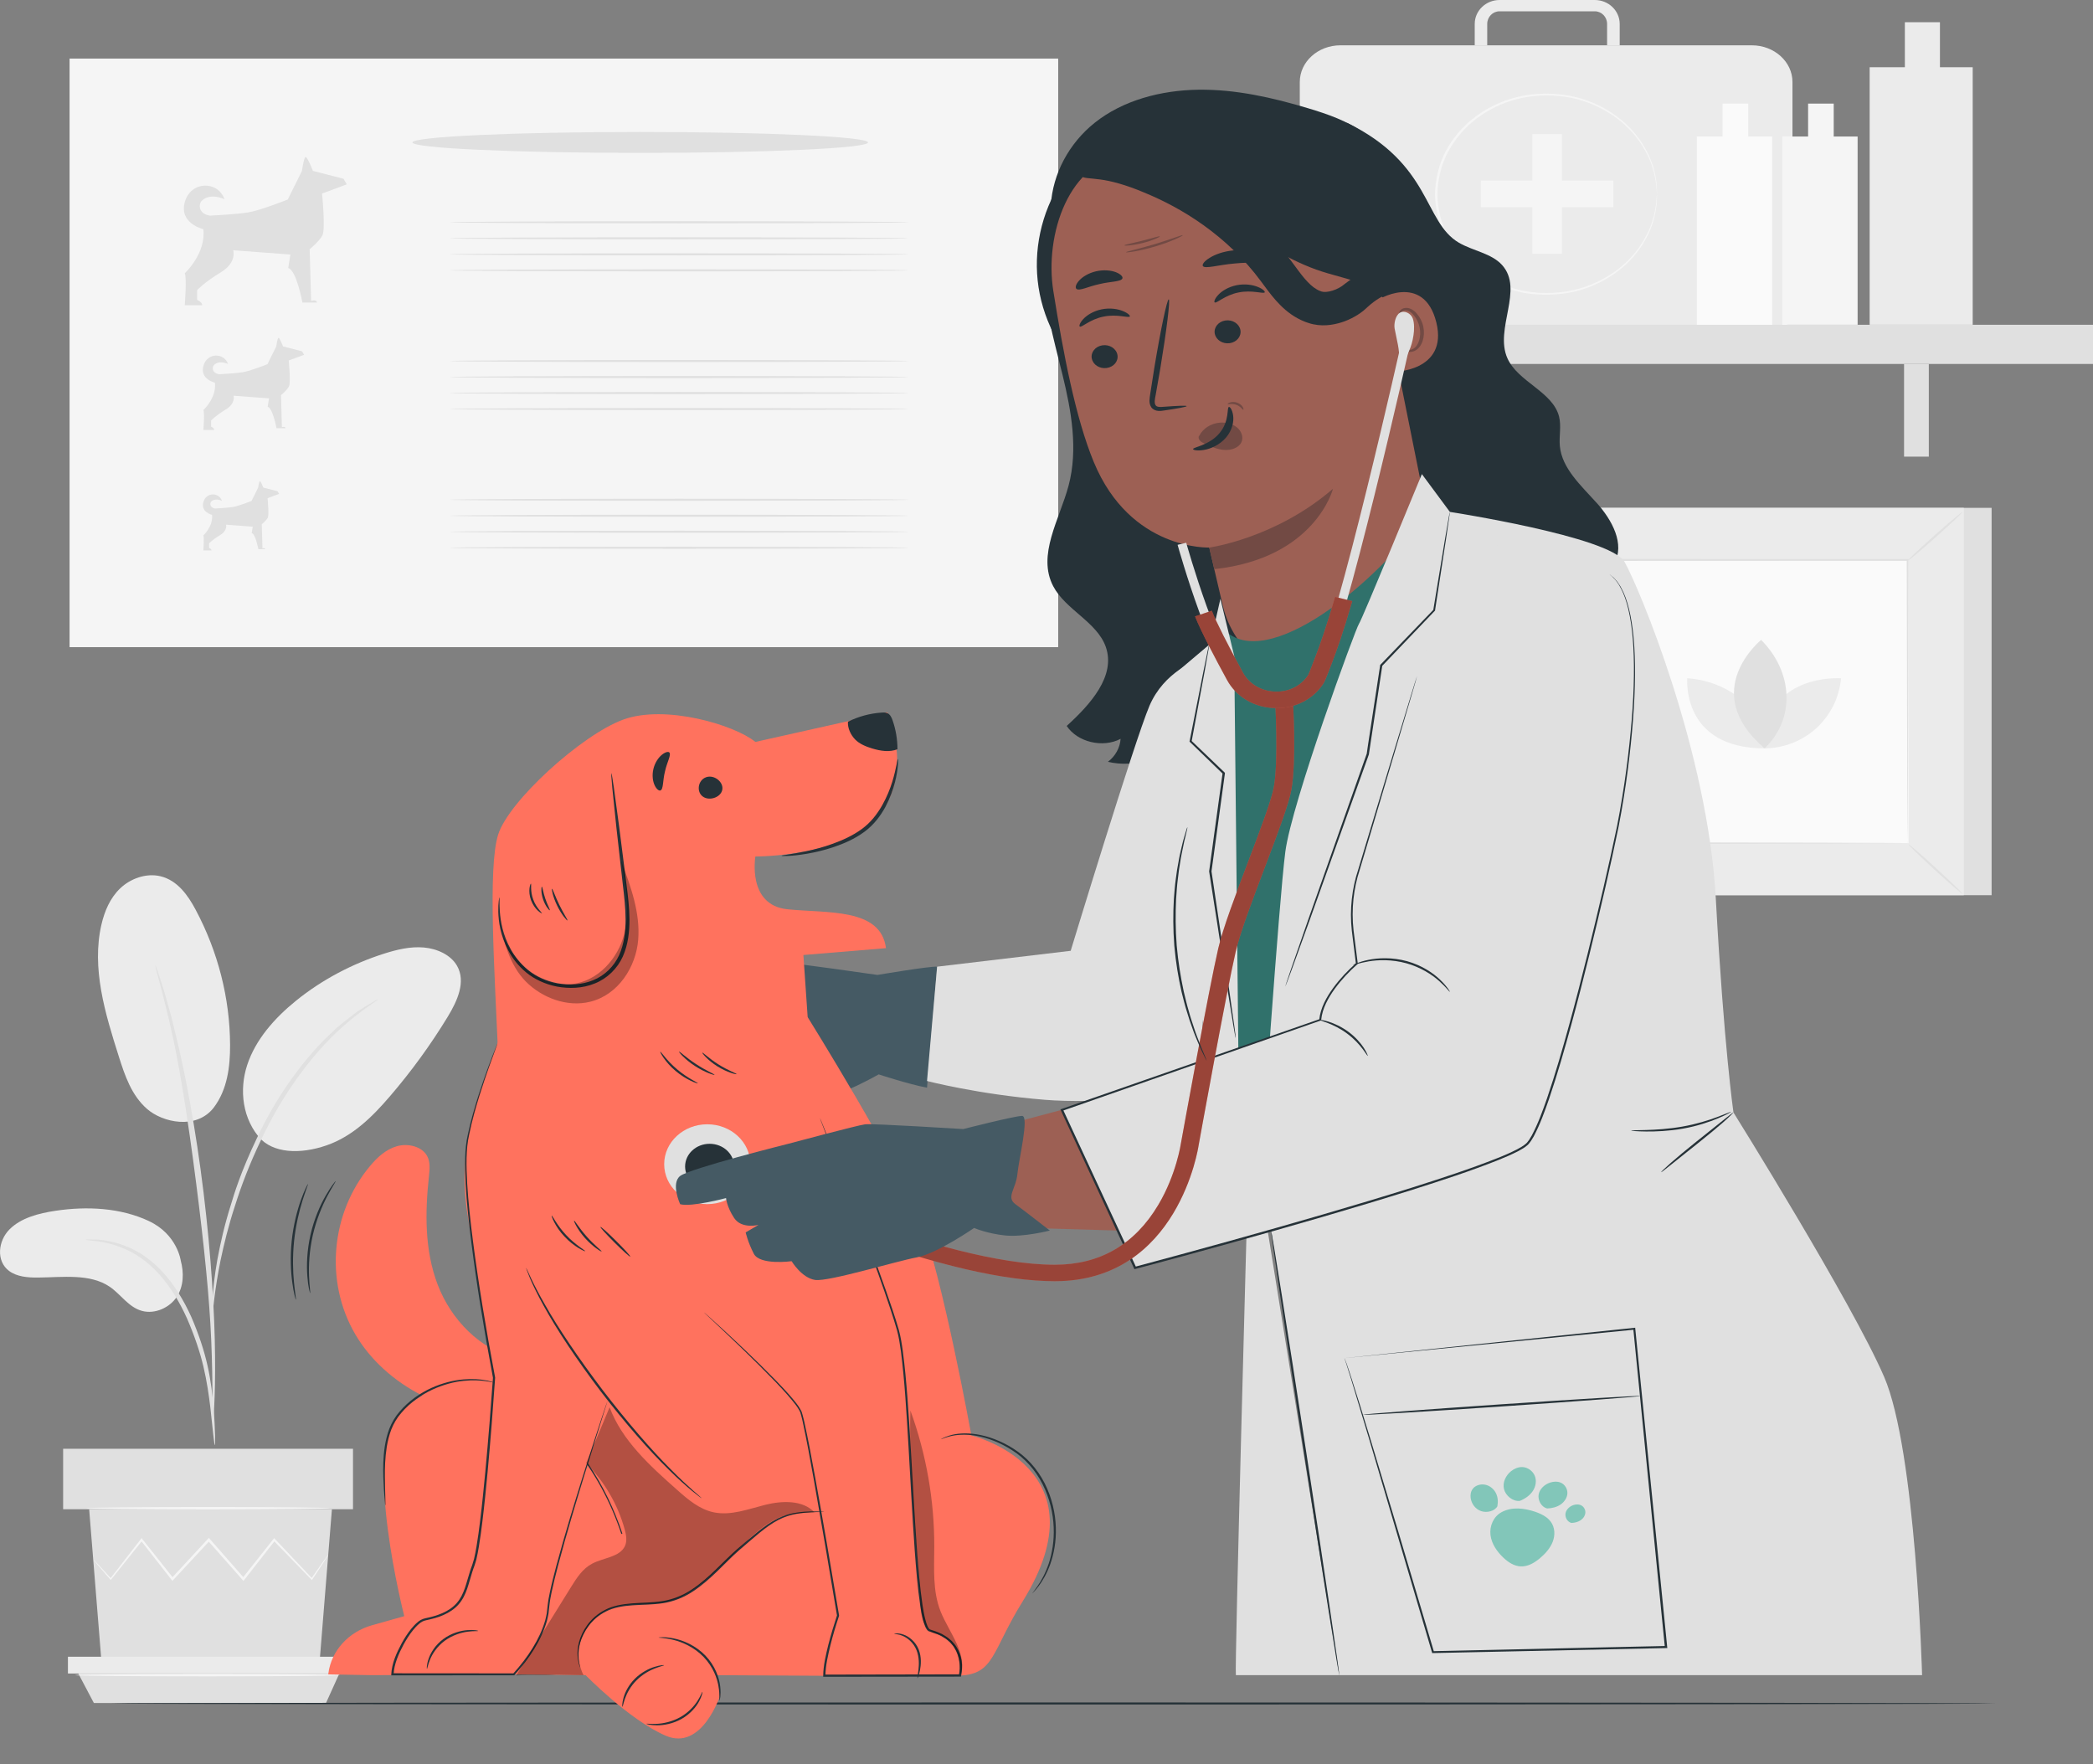 <svg width="140" height="118" viewBox="0 0 140 118" fill="none" xmlns="http://www.w3.org/2000/svg">
<rect x="0" y="0" width="140" height="118" fill="#808080" stroke="none"/>
<g id="VET" clip-path="url(#clip0_3055_117333)">
<g id="Background Complete">
<g id="Group">
<path id="Vector" d="M70.782 3.918H4.654V43.287H70.782V3.918Z" fill="#F5F5F5"/>
<path id="Vector_2" d="M15.012 13.325C15.012 13.325 14.086 12.862 13.496 13.43C13.288 13.631 13.231 14.293 14.047 14.425C14.047 14.425 15.813 14.336 16.617 14.205C17.42 14.073 19.248 13.346 19.248 13.346L20.198 11.43C20.198 11.43 20.32 10.528 20.442 10.504C20.564 10.482 20.931 11.43 20.931 11.43L22.976 11.957L23.196 12.331L21.541 12.948C21.541 12.948 21.785 15.327 21.565 15.744C21.345 16.161 20.713 16.67 20.713 16.67L20.811 20.128C20.811 20.128 21.178 19.996 21.201 20.238H20.228C20.228 20.238 19.838 18.08 19.278 17.927L19.424 17.025L15.598 16.74C15.598 16.74 15.866 17.555 14.771 18.215C13.675 18.874 13.187 19.404 13.187 19.404V20.064C13.187 20.064 13.502 20.174 13.529 20.416H12.359C12.359 20.416 12.505 18.589 12.359 18.279C12.359 18.279 13.794 16.952 13.601 15.329C13.601 15.329 11.969 14.955 12.359 13.524C12.749 12.092 14.577 12.07 15.015 13.325H15.012Z" fill="#E0E0E0"/>
<path id="Vector_3" d="M15.257 24.348C15.257 24.348 14.682 24.06 14.316 24.413C14.185 24.539 14.152 24.948 14.658 25.032C14.658 25.032 15.757 24.978 16.254 24.895C16.754 24.811 17.889 24.362 17.889 24.362L18.478 23.172C18.478 23.172 18.552 22.612 18.63 22.596C18.704 22.583 18.934 23.172 18.934 23.172L20.205 23.5L20.342 23.732L19.312 24.114C19.312 24.114 19.464 25.592 19.327 25.853C19.19 26.114 18.797 26.429 18.797 26.429L18.856 28.576C18.856 28.576 19.082 28.493 19.097 28.643H18.493C18.493 28.643 18.252 27.303 17.904 27.206L17.996 26.647L15.62 26.469C15.62 26.469 15.787 26.975 15.105 27.387C14.423 27.799 14.119 28.127 14.119 28.127V28.539C14.119 28.539 14.316 28.606 14.331 28.757H13.604C13.604 28.757 13.697 27.621 13.604 27.43C13.604 27.43 14.498 26.606 14.375 25.597C14.375 25.597 13.36 25.366 13.604 24.475C13.845 23.584 14.983 23.57 15.254 24.351L15.257 24.348Z" fill="#E0E0E0"/>
<path id="Vector_4" d="M14.839 33.499C14.839 33.499 14.405 33.283 14.131 33.547C14.033 33.641 14.009 33.951 14.39 34.013C14.39 34.013 15.218 33.972 15.593 33.91C15.968 33.849 16.825 33.509 16.825 33.509L17.269 32.613C17.269 32.613 17.326 32.191 17.382 32.18C17.439 32.169 17.611 32.613 17.611 32.613L18.57 32.861L18.671 33.036L17.897 33.324C17.897 33.324 18.01 34.438 17.909 34.632C17.808 34.828 17.51 35.065 17.51 35.065L17.555 36.682C17.555 36.682 17.724 36.62 17.736 36.734H17.281C17.281 36.734 17.099 35.724 16.837 35.652L16.906 35.229L15.116 35.095C15.116 35.095 15.242 35.477 14.729 35.786C14.217 36.096 13.988 36.343 13.988 36.343V36.653C13.988 36.653 14.137 36.704 14.149 36.817H13.601C13.601 36.817 13.669 35.961 13.601 35.816C13.601 35.816 14.274 35.194 14.182 34.435C14.182 34.435 13.416 34.26 13.601 33.59C13.783 32.92 14.64 32.909 14.845 33.499H14.839Z" fill="#E0E0E0"/>
<path id="Vector_5" d="M60.788 14.869C60.788 14.907 53.91 14.939 45.431 14.939C36.952 14.939 30.074 14.907 30.074 14.869C30.074 14.832 36.949 14.799 45.431 14.799C53.913 14.799 60.788 14.832 60.788 14.869Z" fill="#E0E0E0"/>
<path id="Vector_6" d="M60.788 15.941C60.788 15.978 53.91 16.011 45.431 16.011C36.952 16.011 30.074 15.978 30.074 15.941C30.074 15.903 36.949 15.871 45.431 15.871C53.913 15.871 60.788 15.903 60.788 15.941Z" fill="#E0E0E0"/>
<path id="Vector_7" d="M60.788 17.012C60.788 17.049 53.91 17.082 45.431 17.082C36.952 17.082 30.074 17.049 30.074 17.012C30.074 16.974 36.949 16.942 45.431 16.942C53.913 16.942 60.788 16.974 60.788 17.012Z" fill="#E0E0E0"/>
<path id="Vector_8" d="M60.788 18.083C60.788 18.12 53.91 18.153 45.431 18.153C36.952 18.153 30.074 18.12 30.074 18.083C30.074 18.045 36.949 18.013 45.431 18.013C53.913 18.013 60.788 18.045 60.788 18.083Z" fill="#E0E0E0"/>
<path id="Vector_9" d="M60.788 24.149C60.788 24.186 53.91 24.219 45.431 24.219C36.952 24.219 30.074 24.186 30.074 24.149C30.074 24.111 36.949 24.079 45.431 24.079C53.913 24.079 60.788 24.111 60.788 24.149Z" fill="#E0E0E0"/>
<path id="Vector_10" d="M60.788 25.22C60.788 25.258 53.91 25.29 45.431 25.29C36.952 25.29 30.074 25.258 30.074 25.22C30.074 25.182 36.949 25.15 45.431 25.15C53.913 25.15 60.788 25.182 60.788 25.22Z" fill="#E0E0E0"/>
<path id="Vector_11" d="M60.788 26.291C60.788 26.329 53.91 26.361 45.431 26.361C36.952 26.361 30.074 26.329 30.074 26.291C30.074 26.253 36.949 26.221 45.431 26.221C53.913 26.221 60.788 26.253 60.788 26.291Z" fill="#E0E0E0"/>
<path id="Vector_12" d="M60.788 27.36C60.788 27.397 53.91 27.43 45.431 27.43C36.952 27.43 30.074 27.397 30.074 27.36C30.074 27.322 36.949 27.29 45.431 27.29C53.913 27.29 60.788 27.322 60.788 27.36Z" fill="#E0E0E0"/>
<path id="Vector_13" d="M60.788 33.429C60.788 33.466 53.91 33.499 45.431 33.499C36.952 33.499 30.074 33.466 30.074 33.429C30.074 33.391 36.949 33.359 45.431 33.359C53.913 33.359 60.788 33.391 60.788 33.429Z" fill="#E0E0E0"/>
<path id="Vector_14" d="M60.788 34.497C60.788 34.535 53.91 34.567 45.431 34.567C36.952 34.567 30.074 34.535 30.074 34.497C30.074 34.459 36.949 34.427 45.431 34.427C53.913 34.427 60.788 34.459 60.788 34.497Z" fill="#E0E0E0"/>
<path id="Vector_15" d="M60.788 35.568C60.788 35.606 53.91 35.638 45.431 35.638C36.952 35.638 30.074 35.606 30.074 35.568C30.074 35.53 36.949 35.498 45.431 35.498C53.913 35.498 60.788 35.53 60.788 35.568Z" fill="#E0E0E0"/>
<path id="Vector_16" d="M60.788 36.639C60.788 36.677 53.91 36.709 45.431 36.709C36.952 36.709 30.074 36.677 30.074 36.639C30.074 36.602 36.949 36.569 45.431 36.569C53.913 36.569 60.788 36.602 60.788 36.639Z" fill="#E0E0E0"/>
<path id="Vector_17" d="M58.063 9.527C58.063 9.915 51.239 10.227 42.825 10.227C34.412 10.227 27.588 9.912 27.588 9.527C27.588 9.142 34.409 8.827 42.825 8.827C51.242 8.827 58.063 9.142 58.063 9.527Z" fill="#E0E0E0"/>
</g>
<g id="Group_2">
<path id="Vector_18" d="M108.335 3.03H107.498V1.599C107.498 1.133 107.129 0.756 106.673 0.756H100.305C99.849 0.756 99.48 1.133 99.48 1.599V3.03H98.644V1.599C98.644 0.716 99.391 0 100.308 0H106.676C107.593 0 108.341 0.716 108.341 1.599V3.03H108.335Z" fill="#EBEBEB"/>
<g id="Group_3">
<path id="Vector_19" d="M117.18 3.031H89.661C88.159 3.031 86.942 4.131 86.942 5.488V20.492C86.942 21.849 88.159 22.949 89.661 22.949H117.18C118.681 22.949 119.898 21.849 119.898 20.492V5.488C119.898 4.131 118.681 3.031 117.18 3.031Z" fill="#EBEBEB"/>
<g id="Group_4">
<g id="Group_5">
<path id="Vector_20" d="M104.475 8.968H102.498V16.974H104.475V8.968Z" fill="#F5F5F5"/>
<path id="Vector_21" d="M99.057 12.076V13.863H107.914V12.076H99.057Z" fill="#F5F5F5"/>
</g>
<path id="Vector_22" d="M110.841 12.991C110.841 12.991 110.835 12.953 110.826 12.883C110.82 12.805 110.811 12.7 110.799 12.566C110.793 12.496 110.787 12.418 110.781 12.332C110.772 12.245 110.752 12.154 110.734 12.054C110.698 11.852 110.662 11.621 110.579 11.368C110.448 10.854 110.18 10.246 109.757 9.603C109.331 8.962 108.721 8.292 107.887 7.724C107.057 7.162 106.012 6.685 104.806 6.491C103.606 6.306 102.254 6.341 100.965 6.782C100.638 6.876 100.328 7.024 100.013 7.162C99.712 7.326 99.396 7.476 99.116 7.684C98.819 7.869 98.56 8.098 98.289 8.322C98.042 8.566 97.785 8.809 97.574 9.089C97.139 9.635 96.758 10.24 96.529 10.908C96.291 11.57 96.163 12.275 96.151 12.991C96.163 13.707 96.288 14.412 96.526 15.074C96.755 15.741 97.136 16.347 97.571 16.893C97.782 17.173 98.042 17.413 98.286 17.66C98.557 17.884 98.819 18.113 99.113 18.298C99.393 18.503 99.709 18.656 100.01 18.82C100.325 18.957 100.635 19.106 100.962 19.2C102.251 19.644 103.603 19.676 104.803 19.49C106.009 19.297 107.057 18.82 107.884 18.258C108.715 17.69 109.328 17.023 109.751 16.379C110.171 15.736 110.439 15.128 110.573 14.614C110.659 14.361 110.692 14.127 110.728 13.928C110.746 13.828 110.766 13.734 110.775 13.65C110.781 13.564 110.787 13.489 110.793 13.416C110.805 13.282 110.811 13.177 110.82 13.099C110.826 13.026 110.832 12.991 110.835 12.991C110.838 12.991 110.838 13.029 110.835 13.099C110.835 13.177 110.829 13.282 110.826 13.416C110.826 13.486 110.82 13.564 110.817 13.65C110.808 13.736 110.79 13.831 110.775 13.93C110.743 14.132 110.713 14.369 110.632 14.624C110.51 15.144 110.248 15.76 109.829 16.417C109.406 17.068 108.792 17.752 107.953 18.333C107.116 18.909 106.053 19.402 104.827 19.601C103.606 19.794 102.228 19.765 100.912 19.318C100.578 19.221 100.263 19.073 99.938 18.933C99.631 18.767 99.307 18.613 99.021 18.403C98.717 18.215 98.452 17.981 98.175 17.755C97.925 17.504 97.66 17.259 97.443 16.974C96.999 16.417 96.609 15.798 96.374 15.117C96.13 14.439 95.999 13.72 95.99 12.988C96.002 12.256 96.133 11.538 96.377 10.859C96.612 10.178 96.999 9.56 97.446 9.002C97.663 8.717 97.925 8.472 98.178 8.222C98.455 7.996 98.723 7.762 99.024 7.573C99.31 7.363 99.631 7.21 99.938 7.043C100.263 6.903 100.575 6.755 100.912 6.658C102.228 6.212 103.606 6.179 104.827 6.376C106.053 6.578 107.116 7.067 107.953 7.643C108.792 8.225 109.406 8.908 109.829 9.56C110.248 10.213 110.51 10.83 110.632 11.352C110.713 11.608 110.746 11.844 110.775 12.046C110.79 12.149 110.808 12.24 110.817 12.326C110.82 12.412 110.823 12.49 110.826 12.56C110.829 12.695 110.835 12.8 110.835 12.878C110.835 12.951 110.835 12.986 110.835 12.986L110.841 12.991Z" fill="#F5F5F5"/>
</g>
</g>
<g id="Group_6">
<path id="Vector_23" d="M129.762 4.497V1.486H127.416V4.497H125.061V21.724H131.953V4.497H129.765H129.762Z" fill="#EBEBEB"/>
<path id="Vector_24" d="M140 21.724H83.147V24.345H140V21.724Z" fill="#E0E0E0"/>
<path id="Vector_25" d="M95.916 24.346H94.261V30.544H95.916V24.346Z" fill="#E0E0E0"/>
<path id="Vector_26" d="M129.018 24.346H127.362V30.544H129.018V24.346Z" fill="#E0E0E0"/>
<path id="Vector_27" d="M116.939 9.132V6.93H115.224V9.132H113.5V21.724H118.538V9.132H116.936H116.939Z" fill="#FAFAFA"/>
<path id="Vector_28" d="M122.657 9.132V6.93H120.943V9.132H119.219V21.724H124.256V9.132H122.655H122.657Z" fill="#F5F5F5"/>
<g id="Group_7">
<path id="Vector_29" d="M94.258 13.543H85.207V21.724H94.258V13.543Z" fill="#E0E0E0"/>
<path id="Vector_30" d="M94.216 15.645C94.216 15.699 92.218 15.739 89.753 15.739C87.288 15.739 85.29 15.696 85.29 15.645C85.29 15.594 87.288 15.55 89.753 15.55C92.218 15.55 94.216 15.594 94.216 15.645Z" fill="#EBEBEB"/>
<path id="Vector_31" d="M90.078 16.724C90.078 16.724 90.111 16.724 90.17 16.735C90.23 16.745 90.313 16.78 90.412 16.837C90.608 16.953 90.828 17.216 90.909 17.59C90.983 17.951 90.998 18.441 90.677 18.877C90.522 19.087 90.278 19.278 89.974 19.359C89.673 19.442 89.343 19.426 89.033 19.351C88.414 19.208 87.878 18.777 87.777 18.255C87.657 17.749 87.881 17.267 88.202 17.017C88.524 16.762 88.875 16.694 89.105 16.689C89.337 16.683 89.459 16.732 89.456 16.74C89.456 16.756 89.328 16.735 89.113 16.762C88.902 16.788 88.584 16.872 88.307 17.114C88.033 17.348 87.854 17.773 87.97 18.215C88.068 18.659 88.53 19.03 89.093 19.162C89.372 19.232 89.664 19.243 89.917 19.176C90.17 19.111 90.379 18.955 90.522 18.772C90.811 18.403 90.819 17.951 90.769 17.612C90.712 17.265 90.534 17.017 90.37 16.893C90.203 16.77 90.078 16.737 90.087 16.718L90.078 16.724Z" fill="#EBEBEB"/>
</g>
</g>
</g>
<g id="Group_8">
<g id="Group_9">
<path id="Vector_32" d="M9.951 81.67C8.054 80.785 5.821 80.672 3.716 80.987C2.585 81.156 1.406 81.46 0.638 82.23C-0.13 82.997 -0.276 84.348 0.605 85.01C1.132 85.403 1.864 85.462 2.546 85.454C4.193 85.438 6.024 85.174 7.34 86.07C8.09 86.582 8.59 87.432 9.489 87.682C10.367 87.927 11.359 87.459 11.826 86.743C12.291 86.027 12.309 85.131 12.091 84.324C12.091 84.324 11.862 82.564 9.954 81.673L9.951 81.67Z" fill="#EBEBEB"/>
<path id="Vector_33" d="M14.295 74.089C13.137 75.585 10.883 75.09 9.838 74.177C8.793 73.265 8.352 71.941 7.95 70.676C7.033 67.791 6.107 64.763 6.789 61.827C6.995 60.95 7.358 60.072 8.04 59.421C8.721 58.77 9.772 58.382 10.731 58.611C11.868 58.883 12.574 59.889 13.083 60.845C14.584 63.657 15.379 66.776 15.39 69.898C15.396 71.357 15.206 72.886 14.295 74.089Z" fill="#EBEBEB"/>
<path id="Vector_34" d="M17.477 76.236C16.218 74.885 15.98 72.915 16.539 71.225C17.099 69.532 18.364 68.095 19.823 66.919C21.532 65.541 23.542 64.47 25.703 63.784C26.555 63.515 27.451 63.299 28.347 63.377C29.243 63.455 30.148 63.87 30.565 64.591C31.185 65.657 30.592 66.951 29.949 68.009C28.818 69.869 27.526 71.648 26.087 73.324C24.929 74.673 23.605 76.005 21.839 76.613C20.073 77.224 18.242 77.151 17.308 76.045" fill="#EBEBEB"/>
<path id="Vector_35" d="M14.372 96.669C14.351 96.669 14.315 96.427 14.268 95.988C14.214 95.493 14.148 94.871 14.068 94.131C13.973 93.35 13.845 92.419 13.607 91.407C13.368 90.398 12.993 89.303 12.511 88.194C12.014 87.09 11.406 86.089 10.695 85.287C9.989 84.483 9.17 83.898 8.399 83.562C7.631 83.22 6.943 83.08 6.467 83.019C5.988 82.973 5.717 82.94 5.717 82.922C5.717 82.903 5.985 82.9 6.479 82.911C6.967 82.94 7.685 83.051 8.495 83.385C9.307 83.71 10.177 84.302 10.915 85.123C11.659 85.941 12.291 86.967 12.797 88.089C13.285 89.219 13.654 90.323 13.883 91.353C14.113 92.384 14.217 93.323 14.282 94.109C14.348 94.898 14.372 95.536 14.384 95.977C14.396 96.418 14.39 96.663 14.369 96.663L14.372 96.669Z" fill="#E0E0E0"/>
<path id="Vector_36" d="M14.232 95.24C14.232 95.24 14.215 95.129 14.212 94.925C14.212 94.688 14.212 94.389 14.212 94.023C14.212 93.24 14.212 92.107 14.167 90.707C14.089 87.909 13.825 84.897 13.309 80.647C12.821 76.653 12.166 72.006 11.476 68.983C11.327 68.297 11.178 67.678 11.038 67.137C10.904 66.594 10.791 66.125 10.681 65.748C10.585 65.393 10.508 65.103 10.448 64.871C10.398 64.669 10.377 64.561 10.386 64.559C10.395 64.559 10.436 64.658 10.508 64.855C10.585 65.081 10.681 65.369 10.797 65.719C10.925 66.093 11.056 66.558 11.207 67.099C11.365 67.638 11.529 68.257 11.69 68.943C12.375 71.68 13.098 75.507 13.616 79.765C14.131 84.02 14.363 87.895 14.384 90.702C14.402 92.104 14.369 93.24 14.331 94.026C14.307 94.392 14.286 94.691 14.271 94.927C14.253 95.135 14.238 95.242 14.229 95.24H14.232Z" fill="#E0E0E0"/>
<path id="Vector_37" d="M14.211 87.766C14.19 87.766 14.193 87.43 14.217 86.824C14.256 86.218 14.348 85.344 14.536 84.27C14.735 83.199 15.015 81.928 15.456 80.548C15.646 79.915 16.093 78.406 17.177 76.145C18.606 73.082 20.544 70.579 22.232 69.029C22.628 68.617 23.069 68.321 23.42 68.031C23.602 67.891 23.762 67.753 23.929 67.643C24.093 67.541 24.248 67.444 24.39 67.355C24.947 67.011 25.257 66.83 25.269 66.847C25.319 66.908 24.024 67.597 22.39 69.166C20.761 70.735 18.877 73.219 17.459 76.255C16.67 77.902 16.12 79.372 15.73 80.618C15.277 81.985 14.979 83.242 14.753 84.302C14.539 85.365 14.414 86.232 14.339 86.832C14.277 87.432 14.232 87.766 14.211 87.766Z" fill="#E0E0E0"/>
</g>
<path id="Vector_38" d="M22.202 100.951L21.374 111.21H6.792L5.964 100.951H22.202Z" fill="#E0E0E0"/>
<path id="Vector_39" d="M23.611 96.906H4.223V100.951H23.611V96.906Z" fill="#E0E0E0"/>
<path id="Vector_40" d="M23.61 110.817V111.939H22.699H4.544V110.817H23.61Z" fill="#EBEBEB"/>
<path id="Vector_41" d="M21.806 113.912L22.699 111.939H5.237L6.279 113.912H21.806Z" fill="#E0E0E0"/>
<path id="Vector_42" d="M6.235 104.304C6.235 104.304 6.256 104.339 6.304 104.398C6.36 104.468 6.435 104.554 6.521 104.659C6.73 104.899 7.012 105.227 7.37 105.642L7.408 105.685L7.444 105.639C7.977 104.971 8.692 104.081 9.531 103.031H9.412C10.031 103.825 10.725 104.71 11.466 105.66L11.532 105.744L11.603 105.666C12.363 104.85 13.184 103.965 14.039 103.044H13.899C13.941 103.09 13.988 103.144 14.033 103.195C14.789 104.051 15.518 104.88 16.212 105.663L16.284 105.747L16.352 105.66C17.09 104.713 17.784 103.83 18.406 103.031L18.287 103.036C19.3 104.081 20.16 104.966 20.818 105.644L20.863 105.69L20.898 105.639C21.232 105.133 21.497 104.729 21.69 104.436C21.774 104.304 21.839 104.199 21.893 104.116C21.938 104.043 21.958 104.003 21.955 104.003C21.952 104.003 21.923 104.035 21.869 104.105C21.809 104.186 21.735 104.288 21.643 104.414C21.44 104.702 21.16 105.098 20.812 105.596L20.892 105.59C20.243 104.904 19.398 104.008 18.401 102.95L18.338 102.883L18.281 102.956C17.65 103.752 16.953 104.632 16.206 105.574H16.346C15.655 104.786 14.926 103.957 14.173 103.098C14.128 103.047 14.08 102.993 14.039 102.945L13.97 102.867L13.899 102.945C13.047 103.865 12.226 104.753 11.469 105.572L11.606 105.577C10.856 104.632 10.159 103.75 9.531 102.961L9.472 102.883L9.412 102.961C8.59 104.021 7.891 104.923 7.37 105.598H7.444C7.072 105.192 6.777 104.872 6.56 104.638C6.465 104.538 6.387 104.455 6.325 104.39C6.271 104.336 6.241 104.307 6.238 104.309L6.235 104.304Z" fill="#F5F5F5"/>
<path id="Vector_43" d="M5.762 100.883C5.762 100.929 9.415 100.964 13.922 100.964C18.43 100.964 22.083 100.926 22.083 100.883C22.083 100.84 18.43 100.802 13.922 100.802C9.415 100.802 5.762 100.84 5.762 100.883Z" fill="#F5F5F5"/>
<path id="Vector_44" d="M5.023 112.049C5.023 112.095 8.995 112.13 13.893 112.13C18.79 112.13 22.762 112.093 22.762 112.049C22.762 112.006 18.793 111.969 13.893 111.969C8.992 111.969 5.023 112.006 5.023 112.049Z" fill="#F5F5F5"/>
</g>
<g id="Group_10">
<path id="Vector_45" d="M133.218 33.969H105.723V59.879H133.218V33.969Z" fill="#E0E0E0"/>
<path id="Vector_46" d="M131.357 33.969H103.862V59.879H131.357V33.969Z" fill="#EBEBEB"/>
<path id="Vector_47" d="M127.659 37.452H107.557V56.396H127.659V37.452Z" fill="#FAFAFA"/>
<path id="Vector_48" d="M107.557 56.523C107.572 56.536 107.379 56.733 107.054 57.037C106.733 57.341 106.28 57.755 105.774 58.205C105.268 58.654 104.803 59.058 104.464 59.343C104.122 59.628 103.904 59.8 103.889 59.787C103.875 59.774 104.068 59.58 104.39 59.273C104.711 58.969 105.167 58.554 105.673 58.102C106.179 57.65 106.643 57.249 106.986 56.961C107.328 56.676 107.546 56.504 107.557 56.52V56.523Z" fill="#E0E0E0"/>
<path id="Vector_49" d="M127.662 56.477C127.677 56.463 127.895 56.638 128.231 56.932C128.567 57.222 129.026 57.631 129.523 58.089C130.02 58.546 130.467 58.966 130.783 59.273C131.098 59.583 131.289 59.779 131.274 59.792C131.259 59.806 131.045 59.631 130.705 59.34C130.369 59.05 129.91 58.638 129.41 58.18C128.91 57.723 128.463 57.303 128.148 56.993C127.832 56.684 127.641 56.488 127.659 56.477H127.662Z" fill="#E0E0E0"/>
<path id="Vector_50" d="M127.606 37.503C127.591 37.49 127.785 37.293 128.109 36.989C128.431 36.685 128.884 36.27 129.39 35.821C129.896 35.372 130.36 34.968 130.7 34.683C131.042 34.397 131.259 34.225 131.274 34.239C131.289 34.252 131.096 34.446 130.774 34.753C130.453 35.057 129.997 35.471 129.491 35.923C128.985 36.375 128.52 36.779 128.178 37.064C127.836 37.35 127.618 37.522 127.606 37.506V37.503Z" fill="#E0E0E0"/>
<path id="Vector_51" d="M107.504 37.549C107.489 37.562 107.272 37.387 106.935 37.094C106.599 36.803 106.14 36.394 105.643 35.937C105.146 35.479 104.699 35.059 104.384 34.753C104.068 34.443 103.878 34.247 103.892 34.233C103.907 34.22 104.122 34.395 104.461 34.685C104.797 34.976 105.256 35.388 105.756 35.845C106.256 36.303 106.7 36.723 107.019 37.032C107.334 37.342 107.525 37.538 107.507 37.549H107.504Z" fill="#E0E0E0"/>
<path id="Vector_52" d="M127.606 56.396C127.606 56.396 127.606 56.364 127.603 56.305C127.603 56.243 127.603 56.154 127.6 56.041C127.6 55.804 127.597 55.462 127.591 55.018C127.588 54.122 127.582 52.817 127.573 51.159C127.564 47.84 127.552 43.114 127.54 37.452L127.606 37.511C121.753 37.511 114.881 37.517 107.56 37.519L107.634 37.452C107.631 44.406 107.625 50.911 107.622 56.396L107.557 56.337C113.568 56.35 118.57 56.358 122.077 56.367C123.831 56.372 125.209 56.377 126.153 56.383C126.62 56.385 126.981 56.388 127.231 56.391C127.35 56.391 127.442 56.391 127.508 56.393C127.57 56.393 127.603 56.396 127.603 56.396C127.603 56.396 127.573 56.396 127.514 56.399C127.448 56.399 127.359 56.399 127.243 56.401C126.996 56.401 126.641 56.404 126.177 56.41C125.236 56.412 123.863 56.418 122.116 56.426C118.6 56.434 113.583 56.444 107.554 56.455H107.488V56.396C107.485 50.911 107.483 44.406 107.477 37.452V37.385H107.551C114.872 37.388 121.747 37.39 127.597 37.393H127.662V37.452C127.648 43.131 127.636 47.87 127.63 51.197C127.624 52.849 127.618 54.149 127.612 55.042C127.609 55.481 127.606 55.82 127.603 56.052C127.603 56.162 127.603 56.248 127.6 56.31C127.6 56.367 127.597 56.393 127.597 56.393L127.606 56.396Z" fill="#E0E0E0"/>
<g id="Group_11">
<path id="Vector_53" d="M112.862 45.367C112.862 45.367 112.43 50.058 118.052 50.058C118.052 47.555 115.768 45.58 112.862 45.367Z" fill="#EBEBEB"/>
<path id="Vector_54" d="M123.145 45.37C123.145 45.37 117.956 44.98 117.956 50.061C120.725 50.061 122.91 47.996 123.145 45.37Z" fill="#EBEBEB"/>
<path id="Vector_55" d="M117.802 42.802C117.802 42.802 113.562 46.242 118.034 50.055C120.112 48.064 119.936 44.942 117.802 42.802Z" fill="#E0E0E0"/>
</g>
</g>
</g>
<g id="Table">
<path id="Vector_56" d="M133.524 113.944C133.524 113.982 105.291 114.014 70.472 114.014C35.653 114.014 7.413 113.982 7.413 113.944C7.413 113.907 35.641 113.874 70.472 113.874C105.303 113.874 133.524 113.907 133.524 113.944Z" fill="#263238"/>
</g>
<g id="Characters">
<g id="Group_12">
<path id="Vector_57" d="M58.682 65.211C58.682 65.211 52.683 64.343 52.183 64.359C51.682 64.376 46.925 65.239 46.925 65.239C46.925 65.239 40.193 66.345 39.514 66.795C38.836 67.244 39.336 68.668 39.336 68.668C40.083 68.935 42.438 68.51 42.438 68.51C42.438 68.51 42.429 69.095 42.852 69.887C43.275 70.678 44.43 70.48 44.43 70.48L43.528 70.91C43.528 70.91 43.602 71.547 43.933 72.372C44.263 73.197 46.407 73.078 46.407 73.078C46.407 73.078 46.975 74.259 47.863 74.46C48.75 74.659 53.385 73.652 54.761 73.511C56.136 73.371 58.774 71.865 58.774 71.865C58.774 71.865 60.805 72.529 62.008 72.755L62.683 64.66C62.189 64.618 58.682 65.214 58.682 65.214V65.211Z" fill="#455A64"/>
<path id="Vector_58" d="M34.649 90.9C32.092 90.304 30.154 88.23 29.275 85.927C28.397 83.623 28.43 81.108 28.692 78.675C28.739 78.223 28.793 77.74 28.576 77.332C28.23 76.683 27.293 76.457 26.545 76.67C25.798 76.885 25.22 77.431 24.744 78.002C22.121 81.141 21.713 85.731 23.75 89.225C25.783 92.72 30.148 94.924 34.42 94.618" fill="#FF725E"/>
<path id="Vector_59" d="M54.022 68.03C54.022 68.03 60.015 77.649 61.531 81.516C63.046 85.383 64.976 96.016 64.976 96.016C64.976 96.016 73.976 98.165 68.399 107.127C66.339 110.44 66.524 111.979 64.213 112.075C62.412 112.152 47.922 112.05 47.922 112.05L48.184 113.366C48.184 113.366 46.972 117.167 44.516 116.094C42.059 115.021 39.172 112.05 39.172 112.05L34.953 111.998L24.899 112.05L21.957 111.998C21.957 111.973 21.963 111.948 21.966 111.924C22.165 110.412 23.315 109.151 24.887 108.71L27.042 108.103C27.042 108.103 24.241 97.202 26.667 94.596C29.093 91.989 33.041 92.16 33.041 92.16L31.228 80.945C30.868 78.313 31.154 75.643 32.068 73.128L33.428 69.379L54.025 68.033L54.022 68.03Z" fill="#FF725E"/>
<path id="Vector_60" d="M33.2 92.538C37.353 94.725 40.16 98.391 41.554 102.581C41.569 102.622 41.64 102.606 41.625 102.562C40.544 99.315 38.627 96.309 35.793 94.113C34.995 93.495 34.14 92.952 33.235 92.477C33.194 92.455 33.155 92.516 33.197 92.538H33.2Z" fill="#263238"/>
<g id="Group_13">
<path id="Vector_61" d="M33.285 69.768C33.285 69.768 31.332 74.606 31.169 77.025C30.898 81.041 33.041 92.157 33.041 92.157C33.041 92.157 32.306 103.058 31.669 104.672C31.032 106.285 31.299 107.778 28.397 108.329C27.611 108.478 26.247 110.828 26.247 111.995H34.366C34.366 111.995 36.563 109.695 36.667 107.543C36.775 105.389 40.633 93.705 40.633 93.705" fill="#FF725E"/>
<path id="Vector_62" d="M40.633 93.705C40.633 93.705 40.627 93.735 40.61 93.793C40.592 93.856 40.565 93.939 40.532 94.049C40.461 94.281 40.354 94.615 40.217 95.051C39.943 95.931 39.541 97.216 39.035 98.841C38.538 100.474 37.93 102.454 37.323 104.738C37.174 105.309 37.025 105.899 36.894 106.512C36.864 106.666 36.834 106.818 36.805 106.975C36.775 107.129 36.766 107.287 36.742 107.444C36.724 107.604 36.706 107.767 36.689 107.929C36.659 108.092 36.626 108.255 36.584 108.418C36.212 109.708 35.417 110.925 34.417 112.036L34.399 112.059H34.366C31.86 112.059 29.117 112.061 26.247 112.064H26.17L26.173 111.995C26.206 111.259 26.518 110.575 26.87 109.915C27.051 109.587 27.254 109.264 27.495 108.964C27.62 108.815 27.748 108.666 27.9 108.536C28.04 108.401 28.245 108.285 28.453 108.244C29.228 108.084 30.034 107.819 30.547 107.231C31.064 106.647 31.193 105.855 31.437 105.108C31.478 104.967 31.532 104.829 31.583 104.691C31.63 104.553 31.666 104.418 31.708 104.283C31.767 104.004 31.833 103.726 31.874 103.442C31.97 102.879 32.044 102.316 32.112 101.756C32.252 100.636 32.36 99.53 32.464 98.441C32.666 96.264 32.833 94.157 32.976 92.149V92.166C32.36 88.875 31.868 85.813 31.523 83.066C31.35 81.692 31.213 80.399 31.148 79.193C31.085 77.991 31.067 76.865 31.297 75.872C31.502 74.882 31.767 74.01 32.008 73.254C32.252 72.499 32.479 71.862 32.669 71.343C32.86 70.825 33.015 70.43 33.122 70.165C33.175 70.036 33.217 69.936 33.247 69.865C33.277 69.798 33.294 69.765 33.294 69.765C33.294 69.765 33.286 69.801 33.259 69.87C33.232 69.942 33.193 70.044 33.146 70.174C33.047 70.447 32.901 70.844 32.714 71.36C32.532 71.878 32.309 72.518 32.074 73.274C31.842 74.03 31.583 74.901 31.383 75.889C31.16 76.873 31.184 77.988 31.252 79.19C31.324 80.393 31.463 81.684 31.642 83.055C31.996 85.797 32.497 88.856 33.119 92.144V92.152V92.16C32.979 94.168 32.818 96.275 32.616 98.454C32.514 99.544 32.404 100.653 32.267 101.773C32.199 102.333 32.124 102.898 32.029 103.464C31.988 103.748 31.922 104.029 31.863 104.313C31.821 104.454 31.782 104.6 31.734 104.735C31.684 104.87 31.633 105.006 31.591 105.143C31.472 105.516 31.377 105.894 31.249 106.269C31.121 106.641 30.945 107.011 30.674 107.317C30.404 107.626 30.049 107.855 29.671 108.023C29.296 108.197 28.891 108.291 28.492 108.379C28.302 108.418 28.153 108.503 28.01 108.635C27.867 108.757 27.742 108.9 27.623 109.044C27.388 109.336 27.188 109.653 27.009 109.976C26.664 110.619 26.36 111.306 26.328 111.992L26.253 111.923C29.123 111.923 31.865 111.926 34.372 111.929L34.322 111.951C35.31 110.856 36.102 109.648 36.468 108.387C36.51 108.23 36.543 108.07 36.572 107.913C36.59 107.753 36.608 107.593 36.626 107.436C36.647 107.276 36.662 107.113 36.692 106.956C36.721 106.798 36.754 106.644 36.784 106.49C36.915 105.874 37.067 105.284 37.219 104.71C37.838 102.424 38.454 100.449 38.963 98.816C39.475 97.186 39.895 95.906 40.184 95.034C40.33 94.601 40.44 94.27 40.517 94.038C40.556 93.928 40.586 93.845 40.607 93.785C40.627 93.727 40.639 93.699 40.639 93.699L40.633 93.705Z" fill="#263238"/>
</g>
<path id="Vector_63" d="M54.853 74.797C54.853 74.797 54.882 74.857 54.93 74.976C54.981 75.1 55.052 75.274 55.144 75.505C55.332 75.977 55.603 76.661 55.954 77.544C56.648 79.317 57.651 81.883 58.815 85.08C59.104 85.88 59.402 86.718 59.697 87.598C59.846 88.037 59.985 88.489 60.122 88.952C60.25 89.421 60.325 89.907 60.393 90.398C60.649 92.37 60.774 94.488 60.911 96.714C61.045 98.94 61.161 101.279 61.337 103.698C61.429 104.906 61.525 106.139 61.709 107.378C61.757 107.687 61.81 107.996 61.888 108.299C61.924 108.451 61.971 108.603 62.028 108.743C62.058 108.815 62.093 108.881 62.135 108.936C62.156 108.961 62.18 108.986 62.2 108.992C62.215 109.003 62.275 109.016 62.311 109.03C62.641 109.129 62.975 109.254 63.26 109.449C63.412 109.535 63.534 109.659 63.668 109.769C63.781 109.899 63.901 110.023 63.984 110.169C64.353 110.751 64.424 111.446 64.29 112.092L64.279 112.147H64.216C61.078 112.15 58.041 112.155 55.138 112.158H55.064V112.089C55.076 111.366 55.246 110.682 55.409 110.009C55.582 109.339 55.779 108.685 55.99 108.045V108.076C55.439 104.763 54.921 101.701 54.436 98.971C54.189 97.608 53.962 96.323 53.703 95.145C53.668 94.999 53.641 94.85 53.599 94.709L53.54 94.499C53.522 94.428 53.477 94.372 53.447 94.306C53.307 94.058 53.12 93.829 52.938 93.611C52.575 93.172 52.197 92.775 51.84 92.397C50.39 90.9 49.178 89.763 48.359 88.983C47.948 88.597 47.633 88.299 47.412 88.092C47.308 87.992 47.228 87.918 47.168 87.863C47.115 87.81 47.088 87.783 47.088 87.783C47.088 87.783 47.118 87.805 47.177 87.855C47.237 87.907 47.32 87.981 47.427 88.075C47.651 88.276 47.972 88.572 48.389 88.95C49.22 89.722 50.44 90.847 51.902 92.34C52.262 92.717 52.644 93.112 53.013 93.553C53.197 93.774 53.385 93.997 53.534 94.262C53.566 94.331 53.614 94.394 53.632 94.466L53.694 94.681C53.739 94.825 53.763 94.974 53.802 95.12C54.067 96.303 54.299 97.583 54.549 98.948C55.046 101.676 55.57 104.741 56.124 108.051V108.065V108.078C55.913 108.713 55.716 109.367 55.549 110.034C55.389 110.702 55.222 111.388 55.21 112.081L55.135 112.012C58.035 112.006 61.075 112.001 64.213 111.995L64.139 112.05C64.264 111.449 64.192 110.776 63.847 110.235C63.77 110.098 63.656 109.982 63.552 109.86C63.427 109.756 63.314 109.64 63.168 109.56C62.9 109.372 62.582 109.256 62.263 109.16C62.218 109.143 62.194 109.14 62.135 109.116C62.072 109.091 62.043 109.052 62.01 109.016C61.953 108.942 61.915 108.865 61.882 108.79C61.819 108.636 61.772 108.481 61.733 108.327C61.656 108.015 61.602 107.703 61.554 107.392C61.37 106.145 61.275 104.912 61.185 103.704C61.013 101.282 60.899 98.943 60.768 96.717C60.635 94.491 60.515 92.375 60.265 90.409C60.197 89.918 60.125 89.435 60 88.977C59.866 88.516 59.726 88.067 59.581 87.626C59.292 86.746 58.997 85.907 58.711 85.107C57.562 81.908 56.574 79.337 55.898 77.558C55.558 76.672 55.296 75.983 55.115 75.511C55.028 75.279 54.96 75.103 54.912 74.979C54.867 74.857 54.85 74.797 54.85 74.797H54.853Z" fill="#263238"/>
<path id="Vector_64" d="M46.925 100.212C46.925 100.212 46.865 100.176 46.758 100.093C46.642 100.002 46.49 99.883 46.303 99.735C45.916 99.415 45.368 98.935 44.734 98.306C43.453 97.056 41.828 95.211 40.187 93.073C38.556 90.924 37.216 88.892 36.376 87.358C35.951 86.594 35.647 85.954 35.453 85.507C35.367 85.292 35.299 85.118 35.248 84.986C35.203 84.867 35.179 84.804 35.185 84.801C35.191 84.801 35.221 84.859 35.278 84.975C35.337 85.104 35.415 85.273 35.51 85.482C35.718 85.921 36.037 86.55 36.475 87.306C37.335 88.825 38.69 90.842 40.315 92.985C41.953 95.12 43.56 96.971 44.817 98.231C45.439 98.868 45.972 99.357 46.344 99.688C46.523 99.845 46.669 99.969 46.779 100.066C46.877 100.154 46.928 100.201 46.925 100.206V100.212Z" fill="#263238"/>
<path id="Vector_65" d="M41.931 99.147C42.476 100.777 42.851 102.454 43.021 104.156C43.057 104.526 43.337 104.846 43.765 104.846C44.141 104.846 44.545 104.528 44.51 104.156C44.328 102.333 43.953 100.532 43.369 98.78C43.25 98.424 42.851 98.198 42.452 98.297C42.074 98.394 41.812 98.788 41.931 99.147Z" fill="#FF725E"/>
<g id="Group_14">
<path id="Vector_66" d="M33.336 70.877C33.083 64.977 32.625 58.087 33.315 55.844C34.006 53.599 38.886 49.163 41.684 48.135C44.483 47.106 49.125 48.479 50.527 49.627L59.349 47.652C59.349 47.652 61.078 51.367 58.944 54.346C56.812 57.325 50.527 57.289 50.527 57.289C50.527 57.289 49.964 60.53 52.65 60.817C55.338 61.101 58.917 60.71 59.262 63.421L53.739 63.879L54.049 68.392L43.542 73.566L33.699 70.935" fill="#FF725E"/>
<path id="Vector_67" d="M40.893 51.712C40.893 51.712 40.919 51.795 40.949 51.958C40.979 52.148 41.015 52.383 41.059 52.669C41.149 53.323 41.268 54.211 41.414 55.29C41.557 56.407 41.723 57.725 41.908 59.179C42 59.91 42.099 60.685 42.104 61.496C42.104 62.304 42.024 63.162 41.661 63.979C41.298 64.787 40.61 65.46 39.779 65.785C38.952 66.125 38.052 66.136 37.255 65.992C36.457 65.835 35.742 65.496 35.2 65.049C34.658 64.602 34.265 64.084 33.997 63.573C33.453 62.553 33.351 61.617 33.33 60.997C33.325 60.682 33.339 60.44 33.36 60.277C33.381 60.114 33.396 60.029 33.405 60.029C33.429 60.029 33.393 60.376 33.435 60.994C33.485 61.606 33.616 62.517 34.164 63.496C34.435 63.984 34.822 64.475 35.343 64.897C35.864 65.314 36.543 65.628 37.302 65.772C38.058 65.901 38.907 65.885 39.675 65.565C40.443 65.258 41.071 64.643 41.417 63.882C41.759 63.118 41.842 62.288 41.845 61.499C41.842 60.705 41.75 59.941 41.664 59.207C41.5 57.75 41.354 56.432 41.226 55.312C41.113 54.228 41.024 53.34 40.955 52.683C40.931 52.397 40.91 52.159 40.896 51.966C40.884 51.803 40.884 51.715 40.893 51.715V51.712Z" fill="#263238"/>
<path id="Vector_68" d="M56.72 48.272C56.687 48.697 56.905 49.16 57.202 49.464C57.5 49.767 57.923 49.938 58.343 50.065C58.891 50.231 59.504 50.33 60.031 50.115C60.031 49.458 59.921 48.802 59.703 48.178C59.638 47.985 59.539 47.776 59.34 47.696C59.227 47.652 59.102 47.654 58.98 47.663C58.194 47.715 57.417 47.925 56.723 48.272" fill="#263238"/>
<g id="Group_15" opacity="0.3">
<path id="Vector_69" d="M33.429 61.513C33.667 62.972 34.102 64.572 35.176 65.658C36.254 66.745 37.942 67.388 39.481 67.004C41.369 66.535 42.539 64.674 42.688 62.867C42.837 61.06 42.188 59.289 41.548 57.576C41.854 59.204 42.161 60.886 41.75 62.495C41.339 64.103 40.014 65.631 38.243 65.829C37.013 65.967 35.757 65.427 34.938 64.563C34.12 63.7 33.512 62.657 33.426 61.51" fill="black"/>
</g>
<path id="Vector_70" d="M60.06 50.763C60.075 50.763 60.084 50.918 60.06 51.191C60.039 51.464 59.983 51.861 59.86 52.341C59.738 52.821 59.539 53.381 59.226 53.971C58.908 54.553 58.461 55.171 57.806 55.648C57.157 56.123 56.443 56.429 55.785 56.652C55.124 56.879 54.504 57.014 53.986 57.105C53.465 57.193 53.036 57.237 52.742 57.251C52.447 57.265 52.283 57.259 52.28 57.243C52.277 57.201 52.926 57.152 53.947 56.934C54.457 56.824 55.058 56.675 55.698 56.44C56.335 56.208 57.029 55.905 57.642 55.455C58.259 55.008 58.69 54.424 59.009 53.867C59.325 53.304 59.539 52.76 59.682 52.297C59.968 51.367 60.015 50.761 60.06 50.766V50.763Z" fill="#263238"/>
<path id="Vector_71" d="M47.211 51.996C46.693 52.192 46.568 52.945 47.002 53.273C47.434 53.602 48.211 53.342 48.312 52.832C48.416 52.322 47.797 51.817 47.264 51.977" fill="#263238"/>
<path id="Vector_72" d="M44.176 52.873C44.078 52.909 43.914 52.791 43.792 52.531C43.667 52.275 43.604 51.872 43.703 51.447C43.801 51.023 44.036 50.681 44.265 50.493C44.495 50.303 44.694 50.259 44.769 50.328C44.92 50.482 44.617 50.97 44.48 51.602C44.322 52.231 44.384 52.791 44.176 52.873Z" fill="#263238"/>
</g>
<path id="Vector_73" d="M55.136 101.127C55.136 101.144 54.829 101.127 54.281 101.152C54.007 101.163 53.671 101.191 53.29 101.257C52.908 101.323 52.483 101.447 52.06 101.668C51.209 102.109 50.378 102.895 49.422 103.709C48.481 104.534 47.609 105.609 46.367 106.437C45.751 106.851 45.045 107.129 44.334 107.237C43.622 107.344 42.935 107.331 42.292 107.378C41.648 107.424 41.035 107.527 40.538 107.786C40.038 108.034 39.648 108.387 39.371 108.757C38.817 109.501 38.677 110.263 38.698 110.762C38.716 111.27 38.829 111.537 38.808 111.543C38.808 111.543 38.674 111.281 38.636 110.765C38.597 110.257 38.719 109.474 39.279 108.702C39.555 108.318 39.954 107.949 40.472 107.684C40.99 107.408 41.625 107.3 42.274 107.248C42.926 107.196 43.614 107.207 44.304 107.099C44.992 106.991 45.671 106.724 46.272 106.321C47.484 105.516 48.362 104.443 49.315 103.615C50.277 102.804 51.113 102.024 51.997 101.58C52.435 101.359 52.876 101.24 53.266 101.18C53.656 101.119 53.995 101.1 54.269 101.097C54.546 101.091 54.76 101.1 54.903 101.108C55.049 101.116 55.124 101.122 55.124 101.127H55.136Z" fill="#263238"/>
<path id="Vector_74" d="M44.049 109.532C44.049 109.532 44.144 109.51 44.323 109.51C44.498 109.51 44.754 109.529 45.067 109.593C45.683 109.714 46.526 110.059 47.181 110.737C47.836 111.416 48.113 112.232 48.175 112.811C48.208 113.104 48.202 113.341 48.181 113.504C48.16 113.667 48.137 113.755 48.128 113.752C48.098 113.752 48.157 113.391 48.065 112.822C47.979 112.26 47.693 111.482 47.065 110.831C46.437 110.18 45.633 109.832 45.04 109.689C44.442 109.54 44.049 109.557 44.049 109.529V109.532Z" fill="#263238"/>
<path id="Vector_75" d="M46.987 113.167C47.002 113.17 46.966 113.427 46.766 113.796C46.573 114.163 46.186 114.635 45.602 114.969C45.019 115.302 44.388 115.407 43.947 115.404C43.5 115.404 43.238 115.319 43.241 115.305C43.244 115.28 43.512 115.327 43.941 115.305C44.367 115.283 44.962 115.167 45.519 114.85C46.076 114.533 46.454 114.094 46.668 113.752C46.885 113.407 46.96 113.165 46.984 113.173L46.987 113.167Z" fill="#263238"/>
<path id="Vector_76" d="M44.418 111.385C44.424 111.408 44.18 111.452 43.819 111.592C43.459 111.73 42.983 111.987 42.578 112.392C42.173 112.798 41.935 113.256 41.813 113.598C41.688 113.942 41.661 114.169 41.634 114.166C41.616 114.166 41.604 113.931 41.706 113.567C41.804 113.206 42.039 112.715 42.462 112.293C42.885 111.868 43.394 111.614 43.778 111.496C44.162 111.374 44.415 111.369 44.418 111.383V111.385Z" fill="#263238"/>
<path id="Vector_77" d="M61.373 112.255C61.349 112.249 61.397 112.037 61.435 111.695C61.471 111.355 61.498 110.867 61.307 110.379C61.117 109.896 60.715 109.56 60.387 109.425C60.054 109.281 59.813 109.306 59.813 109.281C59.807 109.27 60.057 109.204 60.429 109.334C60.795 109.455 61.242 109.805 61.45 110.332C61.653 110.856 61.605 111.366 61.539 111.711C61.471 112.059 61.385 112.263 61.367 112.257L61.373 112.255Z" fill="#263238"/>
<path id="Vector_78" d="M31.979 109.091C31.979 109.115 31.702 109.085 31.273 109.143C30.848 109.198 30.258 109.372 29.743 109.753C29.228 110.136 28.918 110.63 28.767 111.002C28.612 111.377 28.585 111.634 28.558 111.628C28.543 111.628 28.528 111.366 28.665 110.966C28.796 110.572 29.106 110.042 29.648 109.637C30.193 109.234 30.818 109.069 31.262 109.038C31.711 109.002 31.985 109.071 31.982 109.085L31.979 109.091Z" fill="#263238"/>
<path id="Vector_79" d="M69.046 106.578C69.046 106.578 69.189 106.404 69.415 106.073C69.641 105.745 69.93 105.243 70.153 104.575C70.371 103.911 70.52 103.08 70.481 102.162C70.445 101.243 70.222 100.234 69.737 99.274C69.251 98.314 68.525 97.522 67.703 97.007C66.89 96.48 66.042 96.168 65.306 96.038C64.568 95.912 63.949 95.967 63.547 96.072C63.344 96.127 63.19 96.174 63.091 96.218C62.99 96.256 62.934 96.276 62.931 96.27C62.931 96.265 62.978 96.24 63.08 96.19C63.178 96.138 63.33 96.08 63.532 96.016C63.937 95.892 64.571 95.821 65.327 95.939C66.081 96.058 66.953 96.367 67.787 96.899C68.203 97.164 68.611 97.492 68.963 97.884C69.317 98.275 69.626 98.725 69.877 99.213C70.371 100.195 70.594 101.224 70.624 102.159C70.657 103.097 70.493 103.938 70.258 104.609C70.017 105.282 69.71 105.784 69.463 106.106C69.338 106.266 69.24 106.388 69.162 106.465C69.088 106.542 69.049 106.584 69.043 106.581L69.046 106.578Z" fill="#263238"/>
<path id="Vector_80" d="M33.02 92.469C33.017 92.51 32.258 92.229 31.005 92.364C30.385 92.425 29.656 92.612 28.918 92.952C28.185 93.296 27.438 93.807 26.851 94.499C26.551 94.838 26.333 95.219 26.178 95.608C26.027 95.997 25.937 96.391 25.872 96.769C25.753 97.528 25.738 98.223 25.744 98.805C25.75 99.387 25.767 99.861 25.776 100.187C25.776 100.336 25.779 100.46 25.782 100.562C25.782 100.647 25.779 100.694 25.773 100.694C25.767 100.694 25.762 100.65 25.753 100.565C25.744 100.463 25.732 100.338 25.72 100.189C25.693 99.864 25.657 99.392 25.64 98.808C25.622 98.223 25.622 97.522 25.738 96.75C25.8 96.367 25.89 95.964 26.044 95.561C26.202 95.161 26.431 94.761 26.738 94.411C27.343 93.699 28.111 93.181 28.861 92.836C29.62 92.496 30.364 92.317 30.999 92.268C31.633 92.215 32.151 92.259 32.496 92.331C32.672 92.356 32.8 92.403 32.892 92.425C32.981 92.45 33.026 92.466 33.026 92.472L33.02 92.469Z" fill="#263238"/>
<path id="Vector_81" d="M20.743 86.497C20.743 86.497 20.707 86.392 20.665 86.197C20.624 86.001 20.585 85.714 20.558 85.361C20.502 84.652 20.529 83.656 20.77 82.589C21.014 81.521 21.425 80.6 21.788 79.974C21.97 79.659 22.13 79.411 22.252 79.249C22.374 79.083 22.446 78.995 22.455 79C22.479 79.014 22.22 79.384 21.886 80.018C21.553 80.653 21.166 81.563 20.924 82.616C20.686 83.67 20.642 84.649 20.671 85.353C20.698 86.059 20.773 86.492 20.746 86.497H20.743Z" fill="#263238"/>
<path id="Vector_82" d="M19.787 86.928C19.787 86.928 19.745 86.823 19.7 86.627C19.653 86.431 19.599 86.147 19.552 85.791C19.453 85.082 19.4 84.089 19.513 83C19.629 81.91 19.885 80.945 20.129 80.266C20.251 79.927 20.361 79.657 20.451 79.475C20.537 79.293 20.588 79.193 20.599 79.196C20.623 79.204 20.451 79.615 20.236 80.297C20.022 80.978 19.784 81.938 19.671 83.014C19.56 84.092 19.593 85.074 19.665 85.78C19.733 86.486 19.819 86.922 19.793 86.928H19.787Z" fill="#263238"/>
<g id="Group_16" opacity="0.3">
<path id="Vector_83" d="M39.208 97.864C40.443 99.119 41.337 100.658 41.786 102.305C41.884 102.672 41.962 103.069 41.801 103.414C41.459 104.156 40.357 104.192 39.601 104.595C38.969 104.931 38.577 105.543 38.213 106.128C36.984 108.111 35.754 110.092 34.522 112.075C35.662 111.987 36.084 112.1 37.225 112.012L39.059 112.05C38.99 112.078 38.702 111.242 38.678 110.85C38.603 109.653 39.476 108.205 40.634 107.673C42.093 107.003 43.766 107.563 45.246 106.934C46.66 106.332 47.505 105.411 48.425 104.564C49.581 103.502 50.724 102.096 52.206 101.469C52.876 101.185 54.475 101.158 54.475 101.158C53.713 100.33 52.32 100.372 51.185 100.656C50.051 100.94 48.89 101.395 47.743 101.158C46.782 100.956 46.017 100.3 45.305 99.668C43.48 98.052 41.593 96.344 40.777 94.129C40.268 95.346 39.761 96.56 39.252 97.776" fill="black"/>
</g>
<g id="Group_17" opacity="0.3">
<path id="Vector_84" d="M64.214 112.075C64.803 110.735 63.461 109.151 62.919 107.794C62.371 106.418 62.49 104.906 62.493 103.439C62.499 100.355 61.96 97.271 60.897 94.347C60.778 98.366 61.275 102.636 61.534 106.65C61.588 107.502 61.519 108.487 62.192 109.069C62.538 109.366 62.743 109.234 63.13 109.485C63.517 109.733 64.276 110.302 64.217 112.075" fill="black"/>
</g>
<path id="Vector_85" d="M46.683 72.463C46.674 72.496 45.915 72.248 45.194 71.638C44.468 71.031 44.132 70.356 44.164 70.345C44.206 70.32 44.593 70.946 45.299 71.534C45.995 72.127 46.704 72.424 46.683 72.466V72.463Z" fill="#263238"/>
<path id="Vector_86" d="M47.799 71.895C47.787 71.931 47.147 71.738 46.474 71.296C45.802 70.858 45.391 70.364 45.42 70.342C45.456 70.312 45.906 70.753 46.564 71.18C47.216 71.611 47.817 71.856 47.799 71.898V71.895Z" fill="#263238"/>
<path id="Vector_87" d="M49.271 71.848C49.262 71.883 48.634 71.735 47.982 71.324C47.327 70.915 46.946 70.43 46.978 70.411C47.014 70.383 47.434 70.811 48.068 71.205C48.699 71.605 49.286 71.806 49.271 71.848Z" fill="#263238"/>
<path id="Vector_88" d="M39.145 83.692C39.133 83.725 38.4 83.402 37.76 82.713C37.111 82.029 36.867 81.314 36.903 81.309C36.947 81.29 37.248 81.96 37.876 82.619C38.496 83.284 39.172 83.653 39.145 83.692Z" fill="#263238"/>
<path id="Vector_89" d="M40.241 83.709C40.22 83.739 39.657 83.403 39.136 82.818C38.612 82.236 38.362 81.659 38.398 81.645C38.44 81.626 38.746 82.159 39.255 82.724C39.761 83.295 40.268 83.673 40.241 83.706V83.709Z" fill="#263238"/>
<path id="Vector_90" d="M42.158 84.054C42.125 84.081 41.654 83.659 41.104 83.11C40.553 82.561 40.13 82.095 40.163 82.068C40.196 82.04 40.666 82.462 41.217 83.011C41.768 83.56 42.19 84.026 42.158 84.054Z" fill="#263238"/>
<path id="Vector_91" d="M36.251 61.099C36.251 61.099 36.12 61.049 35.965 60.9C35.81 60.754 35.635 60.514 35.522 60.216C35.411 59.918 35.394 59.626 35.417 59.425C35.441 59.221 35.495 59.102 35.513 59.105C35.56 59.11 35.453 59.607 35.668 60.169C35.87 60.738 36.284 61.066 36.251 61.099Z" fill="#263238"/>
<path id="Vector_92" d="M36.772 60.886C36.739 60.909 36.474 60.605 36.326 60.153C36.171 59.7 36.207 59.312 36.245 59.312C36.29 59.312 36.326 59.678 36.474 60.109C36.617 60.539 36.814 60.864 36.775 60.886H36.772Z" fill="#263238"/>
<path id="Vector_93" d="M37.957 61.57C37.925 61.592 37.558 61.179 37.27 60.58C36.978 59.982 36.883 59.455 36.921 59.447C36.966 59.435 37.124 59.937 37.41 60.52C37.692 61.104 37.993 61.545 37.957 61.57Z" fill="#263238"/>
</g>
<g id="Group_18">
<path id="Vector_94" d="M73.018 10.655C70.71 11.965 69.927 15.126 69.829 17.633C69.731 20.14 70.466 22.598 71.065 25.045C71.663 27.491 72.125 30.054 71.476 32.487C70.874 34.743 69.356 37.118 70.448 39.209C71.273 40.787 73.384 41.606 73.968 43.275C74.646 45.222 72.928 47.125 71.351 48.557C72.068 49.641 73.762 50.049 74.956 49.42C74.92 50.01 74.605 50.584 74.108 50.956C75.897 51.384 77.933 50.725 79.047 49.359C78.829 50.054 78.609 50.75 78.392 51.445C80.184 51.061 81.798 49.999 82.78 48.559C83.033 48.998 83.287 49.437 83.54 49.875C86.445 48.027 88.461 45.123 89.452 41.989C90.444 38.856 90.456 35.507 89.887 32.285C88.279 23.183 81.843 14.925 73.021 10.649" fill="#263238"/>
<g id="Group_19">
<path id="Vector_95" d="M106.789 33.626C105.756 32.476 104.478 31.334 104.338 29.841C104.276 29.182 104.446 28.506 104.285 27.864C103.868 26.201 101.534 25.544 100.831 23.966C99.947 21.986 101.957 19.366 100.471 17.724C99.756 16.938 98.527 16.784 97.586 16.235C95.198 14.836 95.782 10.98 90.071 8.197L90.497 16.643C92.42 23.784 93.948 31.017 95.073 38.304C99.372 38.108 103.671 37.912 107.971 37.717C108.712 36.387 107.828 34.779 106.795 33.629L106.789 33.626Z" fill="#263238"/>
<g id="Group_20">
<path id="Vector_96" d="M70.29 13.733C70.415 11.631 71.499 9.59 73.22 8.216C75.11 6.705 77.662 6.035 80.16 6.001C82.658 5.968 85.12 6.528 87.496 7.24C88.829 7.64 90.172 8.103 91.256 8.925C93.233 10.428 94.019 12.859 94.707 15.143C95.26 16.988 95.82 18.927 95.362 20.794C94.942 22.507 93.629 24.016 91.911 24.761" fill="#263238"/>
<path id="Vector_97" d="M70.981 12.144C69.638 14.254 69.096 16.789 69.468 19.214C69.84 21.638 71.124 23.933 73.047 25.613C73.112 20.292 73.681 14.977 74.741 9.747" fill="#263238"/>
<path id="Vector_98" d="M70.457 19.468C69.861 15.736 71.457 10.696 75.509 10.304L85.17 10.644C88.27 10.754 90.762 12.66 91.625 15.421C91.667 15.559 91.643 15.385 91.667 15.49L96.162 37.852C96.892 41.518 94.293 45.043 90.339 45.749C86.43 46.447 82.637 44.124 81.794 40.519C81.374 38.726 80.883 36.616 80.886 36.624C80.886 36.624 75.628 36.845 73.166 30.912C71.942 27.963 71.118 23.611 70.457 19.465V19.468Z" fill="#9D6054"/>
<path id="Vector_99" d="M79.115 15.736C79.135 15.771 78.337 16.169 77.278 16.483C76.221 16.803 75.322 16.913 75.316 16.872C75.307 16.828 76.179 16.651 77.227 16.334C78.272 16.022 79.094 15.691 79.115 15.733V15.736Z" fill="#724A44"/>
<path id="Vector_100" d="M77.584 15.813C77.602 15.848 77.105 16.088 76.438 16.254C75.774 16.422 75.214 16.453 75.208 16.411C75.202 16.367 75.741 16.27 76.393 16.105C77.045 15.942 77.563 15.771 77.581 15.813H77.584Z" fill="#724A44"/>
<path id="Vector_101" d="M83.161 27.411C83.116 27.425 83.003 27.185 82.699 27.08C82.399 26.965 82.14 27.067 82.119 27.028C82.107 27.012 82.16 26.956 82.28 26.918C82.396 26.879 82.58 26.871 82.762 26.937C82.941 27.003 83.072 27.125 83.128 27.227C83.188 27.331 83.185 27.406 83.164 27.409L83.161 27.411Z" fill="#724A44"/>
<path id="Vector_102" d="M73.032 23.983C73.112 24.402 73.559 24.683 74.032 24.614C74.506 24.545 74.824 24.151 74.744 23.732C74.663 23.312 74.217 23.028 73.743 23.097C73.27 23.166 72.948 23.561 73.029 23.98L73.032 23.983Z" fill="#263238"/>
<path id="Vector_103" d="M72.228 21.843C72.356 21.925 72.901 21.357 73.815 21.178C74.726 20.987 75.497 21.291 75.572 21.169C75.61 21.114 75.459 20.949 75.122 20.811C74.789 20.67 74.256 20.576 73.687 20.692C73.118 20.808 72.684 21.095 72.454 21.349C72.219 21.605 72.166 21.809 72.228 21.845V21.843Z" fill="#263238"/>
<path id="Vector_104" d="M81.258 22.322C81.338 22.741 81.785 23.023 82.258 22.954C82.731 22.885 83.05 22.491 82.97 22.071C82.889 21.652 82.443 21.368 81.969 21.437C81.496 21.506 81.177 21.9 81.255 22.32L81.258 22.322Z" fill="#263238"/>
<path id="Vector_105" d="M81.253 20.229C81.381 20.311 81.925 19.743 82.84 19.564C83.751 19.374 84.522 19.677 84.596 19.556C84.635 19.501 84.486 19.335 84.147 19.197C83.813 19.056 83.28 18.963 82.712 19.078C82.143 19.194 81.708 19.481 81.479 19.735C81.244 19.989 81.19 20.196 81.253 20.232V20.229Z" fill="#263238"/>
<path id="Vector_106" d="M79.377 27.166C79.371 27.116 78.781 27.139 77.835 27.21C77.596 27.235 77.364 27.235 77.293 27.094C77.2 26.948 77.245 26.697 77.302 26.421C77.4 25.856 77.504 25.26 77.614 24.637C78.034 22.102 78.287 20.036 78.177 20.022C78.067 20.008 77.635 22.049 77.215 24.584C77.117 25.208 77.022 25.803 76.935 26.372C76.903 26.634 76.816 26.943 77.01 27.243C77.111 27.392 77.308 27.475 77.465 27.483C77.626 27.497 77.757 27.472 77.873 27.456C78.811 27.321 79.386 27.21 79.38 27.161L79.377 27.166Z" fill="#263238"/>
<path id="Vector_107" d="M89.162 32.694C89.162 32.694 87.987 37.339 81.222 38.07L80.886 36.627C80.886 36.627 85.313 36.023 89.162 32.694Z" fill="#724A44"/>
<path id="Vector_108" d="M80.231 29.13C80.466 28.661 80.993 28.327 81.577 28.272C81.981 28.234 82.425 28.333 82.735 28.584C83.044 28.835 83.193 29.251 83.038 29.58C82.866 29.949 82.366 30.126 81.904 30.096C81.443 30.068 81.005 29.875 80.588 29.679C80.472 29.624 80.353 29.569 80.27 29.48C80.186 29.392 80.142 29.262 80.198 29.166" fill="#724A44"/>
<path id="Vector_109" d="M82.202 27.221C82.05 27.243 82.261 28.162 81.562 28.984C80.865 29.806 79.781 29.911 79.805 30.04C79.805 30.101 80.082 30.173 80.531 30.095C80.972 30.024 81.582 29.767 82.011 29.265C82.437 28.763 82.538 28.184 82.485 27.8C82.434 27.409 82.27 27.202 82.205 27.221H82.202Z" fill="#263238"/>
<path id="Vector_110" d="M80.457 17.793C80.6 18.006 81.487 17.716 82.588 17.625C83.687 17.512 84.619 17.633 84.714 17.399C84.756 17.288 84.553 17.101 84.155 16.946C83.756 16.792 83.154 16.69 82.496 16.75C81.838 16.811 81.27 17.023 80.912 17.247C80.552 17.47 80.394 17.691 80.46 17.793H80.457Z" fill="#263238"/>
<path id="Vector_111" d="M72.002 19.324C72.207 19.484 72.791 19.161 73.547 19.001C74.297 18.819 74.976 18.855 75.078 18.623C75.119 18.513 74.973 18.339 74.652 18.212C74.333 18.085 73.839 18.028 73.321 18.146C72.803 18.265 72.392 18.527 72.175 18.775C71.951 19.026 71.91 19.241 72.002 19.321V19.324Z" fill="#263238"/>
<path id="Vector_112" d="M70.957 13.504C71.147 12.5 72.112 11.728 73.175 11.463C74.238 11.198 75.375 11.366 76.42 11.681C80.856 13.008 84.045 16.762 88.451 18.171C89.535 18.519 90.687 18.72 91.67 19.272C92.649 19.82 93.444 20.855 93.212 21.895C93.581 21.125 93.953 20.342 94.072 19.506C94.191 18.67 94.019 17.76 93.408 17.137C92.947 16.662 92.253 16.367 91.95 15.793C91.681 15.289 91.78 14.684 91.628 14.141C91.473 13.587 91.068 13.126 90.657 12.696C88.549 10.497 85.924 8.655 82.893 7.786C80.913 7.218 78.766 7.083 76.757 7.551C74.747 8.018 72.883 9.113 71.698 10.688C71.001 11.614 70.266 12.577 70.954 13.507" fill="#263238"/>
<path id="Vector_113" d="M95.734 22.825C95.558 22.783 95.543 22.361 95.412 21.699C95.344 21.374 95.24 20.979 95.022 20.651C94.969 20.571 94.909 20.494 94.844 20.427C94.814 20.389 94.772 20.367 94.742 20.334C94.713 20.306 94.647 20.254 94.6 20.212C94.391 20.044 94.159 19.87 93.918 19.732C93.683 19.592 93.412 19.481 93.26 19.473C93.182 19.465 93.17 19.49 93.206 19.492C93.132 19.523 93.057 19.55 92.983 19.581C92.905 19.614 92.825 19.65 92.745 19.686C92.435 19.829 92.158 19.992 91.878 20.201C91.741 20.306 91.601 20.422 91.464 20.546L91.36 20.643L91.182 20.797C91.059 20.894 90.931 20.985 90.803 21.065C90.282 21.387 89.711 21.627 89.008 21.727C88.657 21.774 88.264 21.782 87.832 21.688L87.671 21.649L87.543 21.608C87.46 21.581 87.371 21.556 87.287 21.52C87.121 21.454 86.96 21.382 86.805 21.296C86.189 20.963 85.721 20.519 85.337 20.088C84.956 19.655 84.644 19.219 84.352 18.825C83.229 17.297 81.875 16.047 80.502 15.063C79.13 14.078 77.739 13.372 76.519 12.873C75.295 12.354 74.303 12.097 73.586 12.004C72.871 11.907 72.428 11.932 72.365 11.775C72.303 11.639 72.666 11.3 73.526 11.104C74.378 10.906 75.676 10.958 77.096 11.325C78.528 11.673 80.192 12.304 81.839 13.328C83.482 14.343 85.117 15.752 86.409 17.512C86.722 17.934 86.996 18.317 87.269 18.637C87.54 18.955 87.808 19.2 88.061 19.346C88.124 19.385 88.186 19.415 88.249 19.443C88.279 19.459 88.311 19.465 88.344 19.479L88.392 19.498L88.413 19.503C88.463 19.52 88.57 19.534 88.698 19.526C88.96 19.509 89.291 19.404 89.55 19.264C89.615 19.228 89.675 19.192 89.732 19.156L89.809 19.101L89.958 18.985C90.157 18.831 90.363 18.684 90.58 18.549C91.012 18.276 91.488 18.058 91.938 17.906C92.051 17.868 92.161 17.835 92.271 17.802L92.435 17.758L92.62 17.711C93.036 17.603 93.429 17.65 93.721 17.733C94.314 17.906 94.677 18.177 94.993 18.43C95.305 18.69 95.552 18.952 95.772 19.217C95.829 19.288 95.874 19.341 95.933 19.424C95.99 19.506 96.052 19.586 96.097 19.669C96.192 19.834 96.261 20 96.314 20.157C96.514 20.794 96.454 21.31 96.38 21.707C96.204 22.505 95.886 22.858 95.731 22.816L95.734 22.825Z" fill="#263238"/>
<g id="Group_21">
<path id="Vector_114" d="M92.023 20.207C92.053 20.017 95.239 18.174 96.076 21.567C96.888 24.863 93.137 24.929 93.107 24.835C93.077 24.742 92.023 20.207 92.023 20.207Z" fill="#9D6054"/>
<path id="Vector_115" d="M93.903 23.357C93.903 23.357 93.974 23.384 94.09 23.406C94.203 23.428 94.385 23.423 94.555 23.318C94.9 23.111 95.082 22.493 94.957 21.895C94.894 21.594 94.754 21.321 94.584 21.109C94.418 20.891 94.209 20.756 94.01 20.764C93.81 20.764 93.703 20.896 93.682 20.998C93.658 21.101 93.694 21.161 93.679 21.172C93.67 21.183 93.59 21.134 93.584 20.99C93.584 20.921 93.605 20.836 93.673 20.753C93.742 20.67 93.861 20.612 93.995 20.599C94.275 20.56 94.578 20.742 94.766 20.974C94.971 21.205 95.132 21.509 95.204 21.848C95.344 22.518 95.126 23.216 94.644 23.462C94.409 23.575 94.182 23.547 94.054 23.492C93.923 23.434 93.888 23.362 93.9 23.354L93.903 23.357Z" fill="#724A44"/>
</g>
</g>
</g>
<g id="Group_22">
<path id="Vector_116" d="M80.041 44.188C80.041 44.188 77.871 44.905 76.885 47.216C75.9 49.528 71.618 63.598 71.618 63.598L62.684 64.66L62.008 72.306C62.008 72.306 65.426 73.2 69.889 73.564C73.181 73.834 78.502 73.384 79.892 72.664C81.28 71.945 79.755 44.51 79.755 44.51L80.044 44.188H80.041Z" fill="#E0E0E0"/>
<path id="Vector_117" d="M81.855 42.097C84.683 45.073 92.114 39.038 95.422 34.241L84.781 80.54L82.965 80.129L81.855 42.097Z" fill="#30716B"/>
<path id="Vector_118" d="M81.631 40.064L80.946 43.07L78.412 45.211C78.38 49.139 80.672 56.983 80.101 58.558C79.288 60.803 78.963 63.134 79.937 66.411C80.434 68.088 83.444 80.131 83.444 80.131C83.444 80.131 82.575 111.645 82.667 112.05H89.586L82.831 70.138L82.557 43.876L81.634 40.064H81.631Z" fill="#E0E0E0"/>
<path id="Vector_119" d="M126.022 92.08C123.879 87.118 115.95 74.41 115.95 74.41C115.95 74.41 115.307 69.945 114.771 60.117C114.235 50.289 109.63 39.272 108.665 37.584C107.7 35.896 96.982 34.241 96.982 34.241L95.109 31.712C95.109 31.712 91.111 41.438 90.897 41.735C90.682 42.033 86.404 53.696 85.975 56.972C85.547 60.249 84.344 77.886 84.344 77.886L89.59 112.05H128.568C128.568 112.05 128.166 97.045 126.025 92.083L126.022 92.08Z" fill="#E0E0E0"/>
<path id="Vector_120" d="M89.917 90.844C90.474 90.787 97.715 90.028 109.308 88.817L109.376 88.809L109.382 88.872C109.933 94.37 110.588 100.896 111.288 107.872C111.365 108.641 111.44 109.405 111.517 110.161L111.526 110.238H111.443C105.827 110.36 100.534 110.473 95.854 110.572H95.8L95.785 110.525C94.058 104.666 92.608 99.743 91.59 96.281C91.072 94.557 90.661 93.197 90.381 92.265C90.239 91.804 90.125 91.451 90.048 91.206C90.009 91.09 89.98 91.002 89.956 90.936C89.932 90.875 89.917 90.844 89.92 90.847C89.92 90.847 89.941 90.878 89.968 90.933C89.991 90.993 90.027 91.082 90.069 91.2C90.155 91.438 90.271 91.791 90.42 92.254C90.718 93.178 91.141 94.535 91.668 96.262C92.719 99.713 94.189 104.631 95.919 110.492L95.851 110.445C100.528 110.34 105.822 110.224 111.437 110.098L111.362 110.175C111.288 109.419 111.21 108.655 111.133 107.885C110.442 100.91 109.796 94.383 109.251 88.883L109.326 88.939C97.726 90.078 90.48 90.789 89.923 90.844H89.917Z" fill="#263238"/>
<path id="Vector_121" d="M109.76 93.374C109.763 93.413 105.601 93.727 100.465 94.075C95.326 94.422 91.161 94.673 91.158 94.632C91.155 94.593 95.317 94.279 100.453 93.931C105.589 93.584 109.757 93.333 109.76 93.374Z" fill="#263238"/>
<path id="Vector_122" d="M115.807 74.358C115.807 74.358 115.73 74.416 115.578 74.496C115.426 74.579 115.197 74.683 114.911 74.805C114.34 75.047 113.515 75.326 112.565 75.494C111.615 75.66 110.743 75.69 110.115 75.685C109.799 75.682 109.546 75.671 109.371 75.657C109.195 75.643 109.1 75.632 109.1 75.624C109.1 75.602 109.49 75.602 110.115 75.585C110.74 75.566 111.603 75.519 112.538 75.356C113.473 75.191 114.292 74.932 114.87 74.716C115.447 74.499 115.798 74.341 115.81 74.361L115.807 74.358Z" fill="#263238"/>
<path id="Vector_123" d="M115.95 74.413C115.95 74.413 115.715 74.672 115.289 75.048C114.863 75.423 114.259 75.925 113.58 76.465C112.919 76.992 112.324 77.469 111.844 77.85C111.401 78.203 111.124 78.424 111.109 78.41C111.094 78.396 111.344 78.151 111.77 77.775C112.196 77.4 112.8 76.898 113.479 76.355C114.14 75.828 114.735 75.351 115.215 74.97C115.658 74.617 115.935 74.397 115.95 74.41V74.413Z" fill="#263238"/>
<g id="Group_23">
<path id="Vector_124" d="M102.702 101.125C101.955 100.874 101.139 100.775 100.451 101.141C99.894 101.437 99.626 102.082 99.698 102.672C99.769 103.263 100.133 103.795 100.585 104.214C100.895 104.501 101.276 104.752 101.713 104.774C102.202 104.799 102.648 104.529 103.009 104.225C103.375 103.916 103.702 103.547 103.866 103.114C104.03 102.678 104.012 102.17 103.732 101.787C103.411 101.343 102.818 101.152 102.27 100.987" fill="#82C6B9"/>
<path id="Vector_125" d="M100.159 100.744C100.215 100.452 100.195 100.143 100.061 99.873C99.927 99.602 99.668 99.382 99.358 99.313C99.045 99.244 98.688 99.349 98.507 99.591C98.376 99.768 98.343 99.994 98.373 100.206C98.426 100.582 98.685 100.943 99.069 101.075C99.453 101.208 99.983 101.086 100.165 100.744" fill="#82C6B9"/>
<path id="Vector_126" d="M103.488 100.899C103.809 100.89 104.131 100.81 104.39 100.634C104.646 100.457 104.831 100.179 104.843 99.881C104.851 99.583 104.67 99.279 104.375 99.164C104.164 99.078 103.917 99.095 103.699 99.164C103.312 99.288 102.982 99.597 102.919 99.972C102.857 100.347 103.092 100.802 103.488 100.899Z" fill="#82C6B9"/>
<path id="Vector_127" d="M105.11 101.867C105.331 101.861 105.554 101.806 105.733 101.685C105.911 101.563 106.036 101.37 106.045 101.166C106.051 100.962 105.926 100.753 105.724 100.67C105.578 100.612 105.408 100.623 105.256 100.67C104.988 100.755 104.762 100.968 104.717 101.227C104.673 101.486 104.836 101.801 105.11 101.867Z" fill="#82C6B9"/>
<path id="Vector_128" d="M101.663 100.391C102.011 100.253 102.327 100.033 102.526 99.735C102.726 99.437 102.794 99.056 102.666 98.728C102.538 98.4 102.196 98.14 101.818 98.129C101.547 98.124 101.282 98.24 101.076 98.405C100.71 98.698 100.496 99.169 100.603 99.605C100.71 100.041 101.183 100.446 101.663 100.391Z" fill="#82C6B9"/>
</g>
<path id="Vector_129" d="M85.975 65.989C85.975 65.989 85.981 65.962 85.996 65.906C86.016 65.846 86.04 65.769 86.07 65.669C86.141 65.454 86.246 65.151 86.377 64.765C86.65 63.973 87.043 62.839 87.532 61.441C88.523 58.627 89.893 54.744 91.417 50.427V50.438C91.444 50.245 91.474 50.038 91.506 49.828C91.792 47.961 92.066 46.165 92.319 44.496V44.477L92.337 44.461C93.638 43.112 94.835 41.87 95.886 40.781L95.871 40.811C96.202 38.809 96.472 37.168 96.663 36.017C96.761 35.455 96.836 35.011 96.889 34.699C96.916 34.556 96.937 34.44 96.952 34.354C96.967 34.277 96.976 34.238 96.979 34.238C96.982 34.238 96.979 34.28 96.97 34.357C96.958 34.442 96.943 34.558 96.922 34.704C96.877 35.019 96.812 35.463 96.728 36.026C96.55 37.179 96.297 38.823 95.99 40.828V40.844L95.975 40.858C94.93 41.95 93.739 43.197 92.444 44.552L92.462 44.516C92.209 46.187 91.938 47.983 91.655 49.85C91.623 50.06 91.593 50.267 91.563 50.46V50.465L91.56 50.471C90.021 54.782 88.633 58.66 87.63 61.471C87.124 62.864 86.716 63.989 86.43 64.781C86.287 65.162 86.177 65.462 86.097 65.678C86.058 65.774 86.028 65.849 86.007 65.909C85.987 65.962 85.975 65.987 85.972 65.987L85.975 65.989Z" fill="#263238"/>
<path id="Vector_130" d="M82.652 69.421C82.652 69.421 82.643 69.401 82.637 69.365C82.628 69.321 82.619 69.269 82.604 69.203C82.577 69.048 82.542 68.839 82.494 68.574C82.402 68.014 82.274 67.219 82.116 66.235C81.803 64.232 81.372 61.455 80.88 58.294V58.285V58.277C80.987 57.485 81.101 56.663 81.214 55.822C81.41 54.385 81.601 53.003 81.779 51.709L81.8 51.765C81.014 51.006 80.273 50.289 79.591 49.627L79.567 49.605L79.573 49.575C79.957 47.627 80.279 46.002 80.508 44.852C80.624 44.292 80.714 43.851 80.779 43.534C80.812 43.39 80.836 43.275 80.856 43.186C80.874 43.109 80.886 43.068 80.889 43.068C80.892 43.068 80.889 43.109 80.877 43.189C80.862 43.277 80.845 43.393 80.821 43.539C80.764 43.856 80.684 44.301 80.586 44.863C80.371 46.016 80.07 47.641 79.707 49.594L79.689 49.541C80.377 50.201 81.121 50.912 81.91 51.668L81.934 51.693V51.726C81.753 53.02 81.565 54.404 81.372 55.839C81.255 56.68 81.142 57.502 81.035 58.294V58.274C81.506 61.438 81.919 64.218 82.22 66.224C82.36 67.211 82.473 68.008 82.554 68.568C82.589 68.836 82.616 69.046 82.637 69.2C82.643 69.266 82.649 69.319 82.655 69.363C82.658 69.398 82.658 69.418 82.655 69.418L82.652 69.421Z" fill="#263238"/>
<path id="Vector_131" d="M89.58 112.02C89.538 112.025 88.484 105.378 87.225 97.175C85.966 88.969 84.98 82.316 85.022 82.31C85.064 82.305 86.117 88.949 87.377 97.155C88.636 105.359 89.622 112.014 89.577 112.02H89.58Z" fill="#263238"/>
</g>
<g id="Group_24">
<path id="Vector_132" d="M65.003 75.839L71.029 74.234L74.771 82.31L66.384 82.067L65.003 76.168" fill="#9D6054"/>
<path id="Vector_133" d="M71.028 74.234L75.926 84.798C75.926 84.798 100.411 78.324 102.159 76.507C103.906 74.689 107.616 58.291 108.244 55.116C108.872 51.941 109.572 39.027 106.636 36.961C103.698 34.895 100.831 35.347 98.032 38.199C95.766 40.511 92.072 53.726 90.753 58.663C90.428 59.88 90.342 61.137 90.497 62.381L90.756 64.447C90.756 64.447 88.448 66.392 88.308 68.207L71.028 74.234Z" fill="#E0E0E0"/>
<path id="Vector_134" d="M94.779 45.247C94.779 45.247 94.749 45.362 94.686 45.586C94.621 45.812 94.522 46.143 94.397 46.576C94.138 47.45 93.76 48.73 93.272 50.377C92.781 52.027 92.182 54.04 91.489 56.374C91.316 56.958 91.134 57.56 90.95 58.183C90.747 58.804 90.607 59.452 90.533 60.133C90.462 60.812 90.456 61.518 90.539 62.232C90.628 62.95 90.724 63.686 90.819 64.442V64.469L90.801 64.489C90.256 64.971 89.735 65.52 89.285 66.135C88.842 66.748 88.452 67.446 88.374 68.212V68.251L88.333 68.265C83.173 70.069 77.341 72.107 71.059 74.303L71.1 74.212C72.663 77.582 74.307 81.124 76.001 84.776L75.909 84.735C77.927 84.197 80.065 83.615 82.223 83.016C86.43 81.844 90.524 80.669 94.445 79.439C96.401 78.818 98.325 78.195 100.153 77.469C100.611 77.29 101.055 77.094 101.483 76.876C101.692 76.76 101.903 76.647 102.07 76.498C102.156 76.427 102.216 76.33 102.284 76.242C102.344 76.145 102.403 76.049 102.46 75.952C102.886 75.15 103.189 74.3 103.481 73.464C104.053 71.784 104.529 70.124 104.973 68.507C105.416 66.888 105.821 65.313 106.199 63.785C106.953 60.729 107.617 57.874 108.164 55.259C108.676 52.639 108.971 50.239 109.147 48.129C109.317 46.019 109.34 44.19 109.215 42.706C109.09 41.222 108.81 40.08 108.432 39.377C108.078 38.654 107.646 38.442 107.673 38.425C107.673 38.425 107.759 38.492 107.923 38.624C107.998 38.696 108.081 38.798 108.182 38.913C108.26 39.043 108.379 39.181 108.462 39.363C108.852 40.066 109.141 41.214 109.275 42.701C109.409 44.19 109.394 46.019 109.233 48.135C109.066 50.247 108.781 52.65 108.272 55.276C107.733 57.896 107.075 60.754 106.324 63.81C105.946 65.338 105.547 66.919 105.104 68.538C104.66 70.157 104.187 71.82 103.615 73.506C103.323 74.347 103.02 75.196 102.588 76.016C102.531 76.118 102.466 76.217 102.406 76.316C102.332 76.41 102.266 76.515 102.174 76.595C101.987 76.763 101.769 76.879 101.555 76.998C101.12 77.218 100.671 77.417 100.209 77.599C98.375 78.33 96.452 78.953 94.493 79.577C90.569 80.812 86.472 81.987 82.265 83.16C80.104 83.761 77.969 84.343 75.947 84.878L75.882 84.895L75.855 84.837C74.164 81.185 72.523 77.643 70.96 74.272L70.931 74.206L71.002 74.181C77.287 71.994 83.123 69.961 88.285 68.163L88.243 68.212C88.327 67.41 88.729 66.701 89.178 66.08C89.634 65.457 90.161 64.908 90.715 64.417L90.697 64.464C90.604 63.708 90.512 62.972 90.423 62.254C90.342 61.532 90.348 60.82 90.423 60.136C90.497 59.452 90.643 58.79 90.849 58.172C91.036 57.549 91.218 56.947 91.393 56.363C92.099 54.032 92.706 52.021 93.204 50.374C93.704 48.73 94.094 47.453 94.359 46.582C94.493 46.151 94.594 45.82 94.662 45.594C94.731 45.371 94.773 45.258 94.773 45.258L94.779 45.247Z" fill="#263238"/>
<path id="Vector_135" d="M91.489 70.626C91.444 70.654 91.039 69.818 90.113 69.139C89.199 68.45 88.231 68.262 88.249 68.215C88.252 68.199 88.496 68.224 88.868 68.339C89.241 68.455 89.738 68.679 90.208 69.026C90.679 69.376 91.021 69.779 91.224 70.091C91.426 70.403 91.503 70.618 91.489 70.626Z" fill="#263238"/>
<path id="Vector_136" d="M96.979 66.34C96.955 66.356 96.731 66.031 96.255 65.611C95.785 65.192 95.025 64.696 94.067 64.431C93.108 64.166 92.179 64.196 91.536 64.307C90.89 64.417 90.512 64.574 90.503 64.549C90.5 64.541 90.589 64.494 90.762 64.425C90.935 64.356 91.191 64.276 91.518 64.207C92.167 64.069 93.123 64.02 94.114 64.293C95.103 64.566 95.877 65.093 96.335 65.54C96.568 65.763 96.734 65.962 96.839 66.105C96.943 66.249 96.99 66.334 96.981 66.34H96.979Z" fill="#263238"/>
<g id="Group_25">
<g id="Group_26">
<path id="Vector_137" d="M70.558 85.698C67.23 85.698 62.618 84.63 56.845 82.523C52.573 80.961 49.214 79.381 49.182 79.364L49.724 78.382C49.855 78.446 62.949 84.597 70.558 84.597C73.566 84.597 75.894 83.251 77.475 80.597C78.692 78.556 78.993 76.474 78.996 76.452C79.076 76.01 80.872 66.089 81.488 63.441C81.809 62.059 82.67 59.794 83.501 57.604C84.26 55.602 85.049 53.53 85.207 52.645C85.531 50.846 85.296 46.91 85.293 46.869L86.481 46.805C86.49 46.971 86.725 50.904 86.38 52.824C86.204 53.803 85.436 55.825 84.623 57.968C83.804 60.128 82.956 62.359 82.652 63.672C82.042 66.296 80.193 76.51 80.175 76.612C80.166 76.68 78.832 85.698 70.558 85.698Z" fill="#FF725E"/>
<g id="Group_27" opacity="0.4">
<path id="Vector_138" d="M70.558 85.698C67.23 85.698 62.618 84.63 56.845 82.523C52.573 80.961 49.214 79.381 49.182 79.364L49.724 78.382C49.855 78.446 62.949 84.597 70.558 84.597C73.566 84.597 75.894 83.251 77.475 80.597C78.692 78.556 78.993 76.474 78.996 76.452C79.076 76.01 80.872 66.089 81.488 63.441C81.809 62.059 82.67 59.794 83.501 57.604C84.26 55.602 85.049 53.53 85.207 52.645C85.531 50.846 85.296 46.91 85.293 46.869L86.481 46.805C86.49 46.971 86.725 50.904 86.38 52.824C86.204 53.803 85.436 55.825 84.623 57.968C83.804 60.128 82.956 62.359 82.652 63.672C82.042 66.296 80.193 76.51 80.175 76.612C80.166 76.68 78.832 85.698 70.558 85.698Z" fill="black"/>
</g>
<g id="Group_28">
<path id="Vector_139" d="M85.096 47.211C84.334 47.211 83.614 46.951 83.101 46.483C81.05 44.599 78.862 36.773 78.769 36.442L79.347 36.304C79.368 36.384 81.586 44.312 83.521 46.091C84.007 46.538 84.745 46.739 85.492 46.631C86.463 46.491 87.329 45.856 87.871 44.888C89.455 42.061 93.772 22.755 93.814 22.56L94.397 22.67C94.219 23.467 90.021 42.246 88.398 45.139C87.767 46.262 86.743 47.004 85.582 47.172C85.418 47.197 85.254 47.208 85.093 47.208L85.096 47.211Z" fill="#E0E0E0"/>
<path id="Vector_140" d="M93.591 24.151C93.632 23.376 93.427 22.747 93.287 21.983C93.228 21.66 93.338 21.112 93.629 20.924C93.93 20.734 94.371 20.963 94.493 21.283C94.615 21.6 94.6 22.085 94.549 22.419C94.415 23.337 94.136 23.605 93.975 24.151" fill="#E0E0E0"/>
<path id="Vector_141" d="M85.391 47.365C85.328 47.365 85.269 47.365 85.206 47.362C83.858 47.302 82.688 46.601 82.077 45.487C81.324 44.108 80.341 42.248 79.936 41.23L81.056 40.85C81.354 41.606 82.095 43.073 83.14 44.987C83.554 45.743 84.346 46.22 85.263 46.259C86.171 46.3 86.993 45.903 87.472 45.2L87.505 45.153C87.529 45.111 87.63 44.874 87.996 43.906L88.038 43.796C88.252 43.236 88.705 41.992 89.303 39.923L90.452 40.21C89.842 42.317 89.38 43.594 89.157 44.168L89.118 44.273C88.666 45.465 88.585 45.63 88.523 45.721L88.475 45.793C87.796 46.786 86.65 47.368 85.388 47.368L85.391 47.365Z" fill="#FF725E"/>
<g id="Group_29" opacity="0.4">
<path id="Vector_142" d="M85.391 47.365C85.328 47.365 85.269 47.365 85.206 47.362C83.858 47.302 82.688 46.601 82.077 45.487C81.324 44.108 80.341 42.248 79.936 41.23L81.056 40.85C81.354 41.606 82.095 43.073 83.14 44.987C83.554 45.743 84.346 46.22 85.263 46.259C86.171 46.3 86.993 45.903 87.472 45.2L87.505 45.153C87.529 45.111 87.63 44.874 87.996 43.906L88.038 43.796C88.252 43.236 88.705 41.992 89.303 39.923L90.452 40.21C89.842 42.317 89.38 43.594 89.157 44.168L89.118 44.273C88.666 45.465 88.585 45.63 88.523 45.721L88.475 45.793C87.796 46.786 86.65 47.368 85.388 47.368L85.391 47.365Z" fill="black"/>
</g>
</g>
</g>
<path id="Vector_143" d="M47.309 80.542C48.9 80.542 50.191 79.347 50.191 77.872C50.191 76.397 48.9 75.202 47.309 75.202C45.717 75.202 44.427 76.397 44.427 77.872C44.427 79.347 45.717 80.542 47.309 80.542Z" fill="#E0E0E0"/>
<path id="Vector_144" d="M47.467 79.546C48.373 79.546 49.107 78.866 49.107 78.027C49.107 77.187 48.373 76.507 47.467 76.507C46.561 76.507 45.826 77.187 45.826 78.027C45.826 78.866 46.561 79.546 47.467 79.546Z" fill="#263238"/>
</g>
<path id="Vector_145" d="M45.493 80.542C45.493 80.542 44.859 79.163 45.493 78.661C46.127 78.159 52.725 76.507 52.725 76.507C52.725 76.507 57.381 75.26 57.878 75.202C58.375 75.144 64.434 75.522 64.434 75.522C64.434 75.522 67.87 74.642 68.367 74.642C68.864 74.642 68.141 77.574 68.052 78.537C67.962 79.5 67.283 80.079 67.915 80.542C68.549 81.006 70.222 82.31 70.222 82.31C70.222 82.31 68.456 82.766 67.236 82.639C66.015 82.512 65.158 82.137 65.158 82.137C65.158 82.137 62.672 83.855 61.314 84.106C59.956 84.357 55.437 85.739 54.532 85.615C53.627 85.488 52.951 84.36 52.951 84.36C52.951 84.36 50.825 84.652 50.42 83.858C50.012 83.063 49.878 82.434 49.878 82.434L50.736 81.932C50.736 81.932 49.604 82.225 49.107 81.472C48.61 80.719 48.565 80.137 48.565 80.137C48.565 80.137 46.261 80.755 45.493 80.548V80.542Z" fill="#455A64"/>
</g>
<path id="Vector_146" d="M79.425 55.348C79.425 55.348 79.422 55.406 79.398 55.508C79.371 55.626 79.335 55.778 79.291 55.963C79.24 56.158 79.183 56.398 79.13 56.683C79.076 56.964 78.999 57.284 78.948 57.64C78.889 57.995 78.826 58.385 78.784 58.806C78.728 59.226 78.701 59.678 78.668 60.153C78.624 61.104 78.624 62.15 78.71 63.245C78.805 64.34 78.978 65.374 79.177 66.309C79.291 66.772 79.389 67.217 79.514 67.625C79.624 68.036 79.752 68.411 79.868 68.756C79.975 69.1 80.103 69.407 80.205 69.677C80.303 69.947 80.401 70.179 80.481 70.364C80.556 70.54 80.615 70.684 80.66 70.797C80.699 70.896 80.717 70.951 80.714 70.951C80.711 70.951 80.681 70.904 80.633 70.808C80.58 70.698 80.511 70.557 80.425 70.383C80.336 70.198 80.228 69.972 80.121 69.702C80.011 69.434 79.877 69.131 79.761 68.783C79.636 68.441 79.505 68.063 79.386 67.652C79.255 67.244 79.151 66.8 79.032 66.334C78.82 65.396 78.645 64.356 78.549 63.253C78.463 62.15 78.466 61.096 78.519 60.142C78.558 59.664 78.588 59.209 78.65 58.79C78.698 58.368 78.767 57.976 78.835 57.62C78.892 57.262 78.975 56.945 79.038 56.663C79.097 56.382 79.166 56.142 79.225 55.946C79.279 55.764 79.323 55.615 79.359 55.496C79.392 55.395 79.41 55.342 79.416 55.342L79.425 55.348Z" fill="#263238"/>
</g>
</g>
</g>
<defs>
<clipPath id="clip0_3055_117333">
<rect width="140" height="118" fill="white"/>
</clipPath>
</defs>
</svg>
